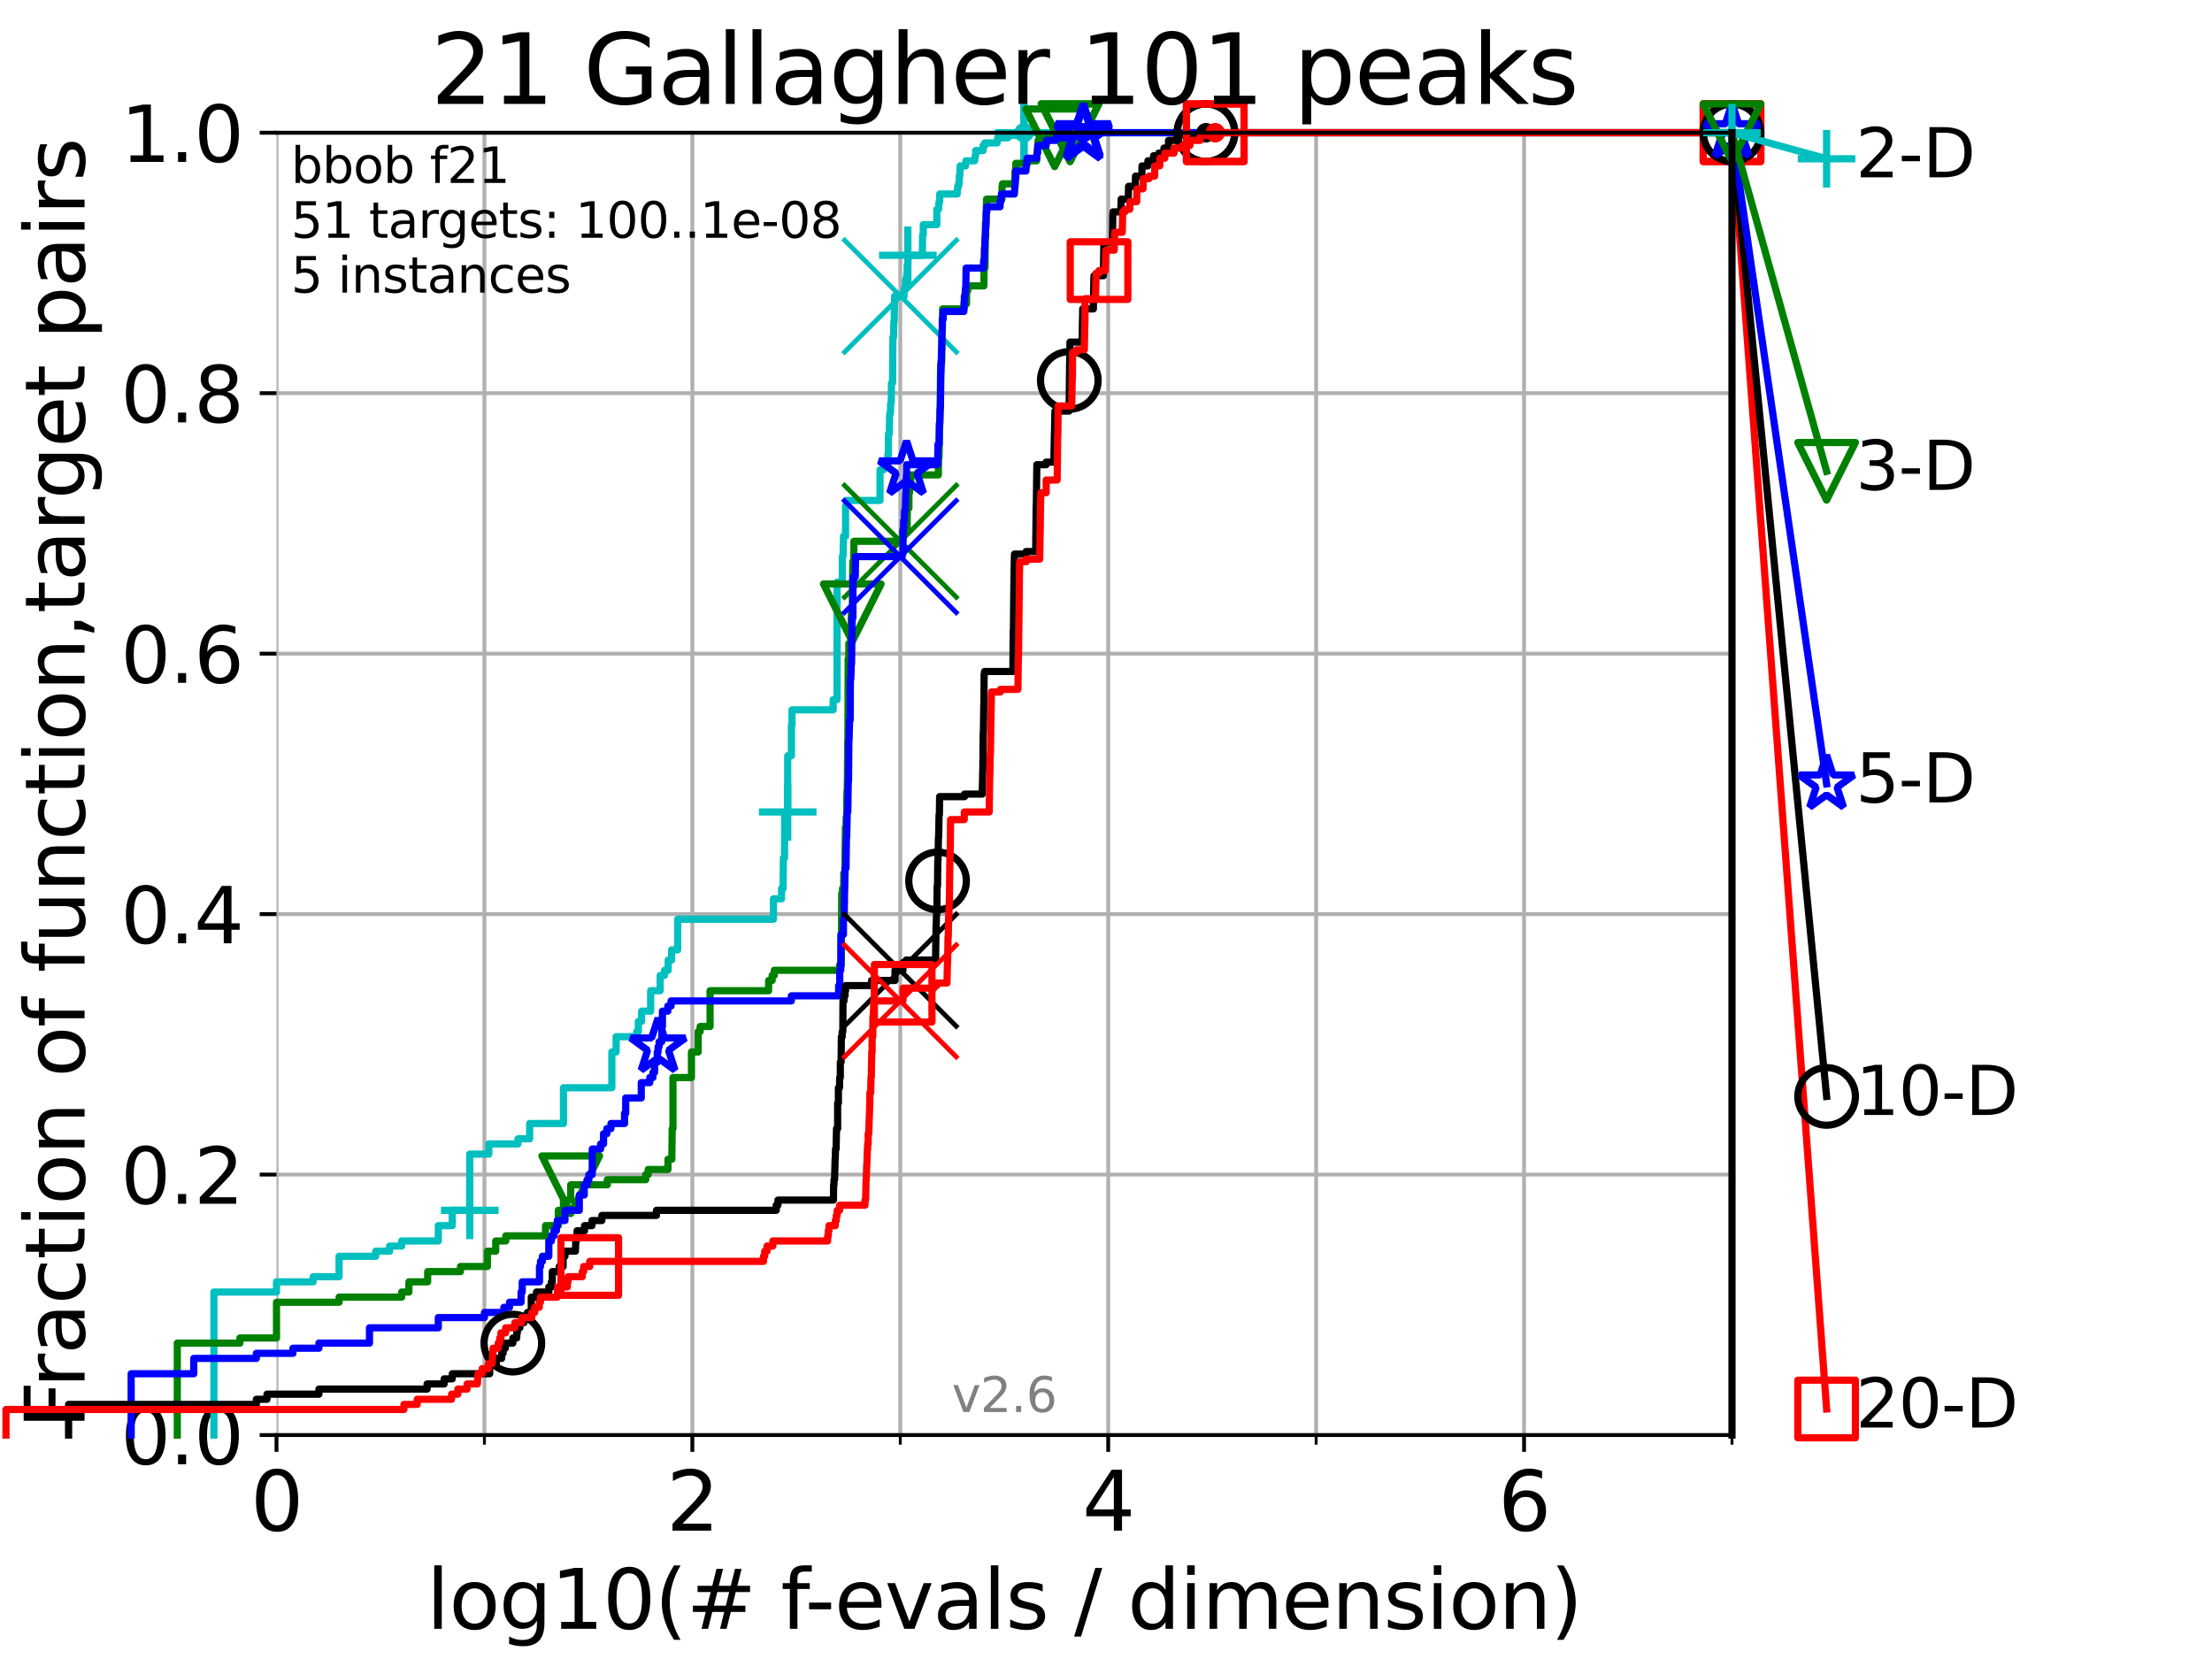 <?xml version="1.0" encoding="utf-8" standalone="no"?>
<!DOCTYPE svg PUBLIC "-//W3C//DTD SVG 1.1//EN"
  "http://www.w3.org/Graphics/SVG/1.1/DTD/svg11.dtd">
<svg xmlns:xlink="http://www.w3.org/1999/xlink" width="460.8pt" height="345.6pt" viewBox="0 0 460.8 345.6" xmlns="http://www.w3.org/2000/svg" version="1.1">
 <defs>
  <style type="text/css">*{stroke-linejoin: round; stroke-linecap: butt}</style>
 </defs>
 <g id="figure_1">
  <g id="patch_1">
   <path d="M 0 345.6 
L 460.8 345.6 
L 460.8 0 
L 0 0 
z
" style="fill: #ffffff"/>
  </g>
  <g id="axes_1">
   <g id="patch_2">
    <path d="M 57.6 298.944 
L 360.806 298.944 
L 360.806 27.648 
L 57.6 27.648 
z
" style="fill: #ffffff"/>
   </g>
   <g id="matplotlib.axis_1">
    <g id="xtick_1">
     <g id="line2d_1">
      <path d="M 57.6 298.944 
L 57.6 27.648 
" clip-path="url(#p494331a12f)" style="fill: none; stroke: #b0b0b0; stroke-width: 0.8; stroke-linecap: square"/>
     </g>
     <g id="line2d_2">
      <defs>
       <path id="m53414d0441" d="M 0 0 
L 0 3.5 
" style="stroke: #000000; stroke-width: 0.8"/>
      </defs>
      <g>
       <use xlink:href="#m53414d0441" x="57.6" y="298.944" style="stroke: #000000; stroke-width: 0.8"/>
      </g>
     </g>
     <g id="text_1">
      <!-- 0 -->
      <g transform="translate(52.192 318.861)scale(0.17 -0.17)">
       <defs>
        <path id="DejaVuSans-30" d="M 2034 4250 
Q 1547 4250 1301 3770 
Q 1056 3291 1056 2328 
Q 1056 1369 1301 889 
Q 1547 409 2034 409 
Q 2525 409 2770 889 
Q 3016 1369 3016 2328 
Q 3016 3291 2770 3770 
Q 2525 4250 2034 4250 
z
M 2034 4750 
Q 2819 4750 3233 4129 
Q 3647 3509 3647 2328 
Q 3647 1150 3233 529 
Q 2819 -91 2034 -91 
Q 1250 -91 836 529 
Q 422 1150 422 2328 
Q 422 3509 836 4129 
Q 1250 4750 2034 4750 
z
" transform="scale(0.016)"/>
       </defs>
       <use xlink:href="#DejaVuSans-30"/>
      </g>
     </g>
    </g>
    <g id="xtick_2">
     <g id="line2d_3">
      <path d="M 144.23 298.944 
L 144.23 27.648 
" clip-path="url(#p494331a12f)" style="fill: none; stroke: #b0b0b0; stroke-width: 0.8; stroke-linecap: square"/>
     </g>
     <g id="line2d_4">
      <g>
       <use xlink:href="#m53414d0441" x="144.23" y="298.944" style="stroke: #000000; stroke-width: 0.8"/>
      </g>
     </g>
     <g id="text_2">
      <!-- 2 -->
      <g transform="translate(138.822 318.861)scale(0.17 -0.17)">
       <defs>
        <path id="DejaVuSans-32" d="M 1228 531 
L 3431 531 
L 3431 0 
L 469 0 
L 469 531 
Q 828 903 1448 1529 
Q 2069 2156 2228 2338 
Q 2531 2678 2651 2914 
Q 2772 3150 2772 3378 
Q 2772 3750 2511 3984 
Q 2250 4219 1831 4219 
Q 1534 4219 1204 4116 
Q 875 4013 500 3803 
L 500 4441 
Q 881 4594 1212 4672 
Q 1544 4750 1819 4750 
Q 2544 4750 2975 4387 
Q 3406 4025 3406 3419 
Q 3406 3131 3298 2873 
Q 3191 2616 2906 2266 
Q 2828 2175 2409 1742 
Q 1991 1309 1228 531 
z
" transform="scale(0.016)"/>
       </defs>
       <use xlink:href="#DejaVuSans-32"/>
      </g>
     </g>
    </g>
    <g id="xtick_3">
     <g id="line2d_5">
      <path d="M 230.861 298.944 
L 230.861 27.648 
" clip-path="url(#p494331a12f)" style="fill: none; stroke: #b0b0b0; stroke-width: 0.8; stroke-linecap: square"/>
     </g>
     <g id="line2d_6">
      <g>
       <use xlink:href="#m53414d0441" x="230.861" y="298.944" style="stroke: #000000; stroke-width: 0.8"/>
      </g>
     </g>
     <g id="text_3">
      <!-- 4 -->
      <g transform="translate(225.453 318.861)scale(0.17 -0.17)">
       <defs>
        <path id="DejaVuSans-34" d="M 2419 4116 
L 825 1625 
L 2419 1625 
L 2419 4116 
z
M 2253 4666 
L 3047 4666 
L 3047 1625 
L 3713 1625 
L 3713 1100 
L 3047 1100 
L 3047 0 
L 2419 0 
L 2419 1100 
L 313 1100 
L 313 1709 
L 2253 4666 
z
" transform="scale(0.016)"/>
       </defs>
       <use xlink:href="#DejaVuSans-34"/>
      </g>
     </g>
    </g>
    <g id="xtick_4">
     <g id="line2d_7">
      <path d="M 317.491 298.944 
L 317.491 27.648 
" clip-path="url(#p494331a12f)" style="fill: none; stroke: #b0b0b0; stroke-width: 0.8; stroke-linecap: square"/>
     </g>
     <g id="line2d_8">
      <g>
       <use xlink:href="#m53414d0441" x="317.491" y="298.944" style="stroke: #000000; stroke-width: 0.8"/>
      </g>
     </g>
     <g id="text_4">
      <!-- 6 -->
      <g transform="translate(312.083 318.861)scale(0.17 -0.17)">
       <defs>
        <path id="DejaVuSans-36" d="M 2113 2584 
Q 1688 2584 1439 2293 
Q 1191 2003 1191 1497 
Q 1191 994 1439 701 
Q 1688 409 2113 409 
Q 2538 409 2786 701 
Q 3034 994 3034 1497 
Q 3034 2003 2786 2293 
Q 2538 2584 2113 2584 
z
M 3366 4563 
L 3366 3988 
Q 3128 4100 2886 4159 
Q 2644 4219 2406 4219 
Q 1781 4219 1451 3797 
Q 1122 3375 1075 2522 
Q 1259 2794 1537 2939 
Q 1816 3084 2150 3084 
Q 2853 3084 3261 2657 
Q 3669 2231 3669 1497 
Q 3669 778 3244 343 
Q 2819 -91 2113 -91 
Q 1303 -91 875 529 
Q 447 1150 447 2328 
Q 447 3434 972 4092 
Q 1497 4750 2381 4750 
Q 2619 4750 2861 4703 
Q 3103 4656 3366 4563 
z
" transform="scale(0.016)"/>
       </defs>
       <use xlink:href="#DejaVuSans-36"/>
      </g>
     </g>
    </g>
    <g id="xtick_5">
     <g id="line2d_9">
      <path d="M 100.915 298.944 
L 100.915 27.648 
" clip-path="url(#p494331a12f)" style="fill: none; stroke: #b0b0b0; stroke-width: 0.8; stroke-linecap: square"/>
     </g>
     <g id="line2d_10">
      <defs>
       <path id="m7ca86fb024" d="M 0 0 
L 0 2 
" style="stroke: #000000; stroke-width: 0.6"/>
      </defs>
      <g>
       <use xlink:href="#m7ca86fb024" x="100.915" y="298.944" style="stroke: #000000; stroke-width: 0.6"/>
      </g>
     </g>
    </g>
    <g id="xtick_6">
     <g id="line2d_11">
      <path d="M 187.546 298.944 
L 187.546 27.648 
" clip-path="url(#p494331a12f)" style="fill: none; stroke: #b0b0b0; stroke-width: 0.8; stroke-linecap: square"/>
     </g>
     <g id="line2d_12">
      <g>
       <use xlink:href="#m7ca86fb024" x="187.546" y="298.944" style="stroke: #000000; stroke-width: 0.6"/>
      </g>
     </g>
    </g>
    <g id="xtick_7">
     <g id="line2d_13">
      <path d="M 274.176 298.944 
L 274.176 27.648 
" clip-path="url(#p494331a12f)" style="fill: none; stroke: #b0b0b0; stroke-width: 0.8; stroke-linecap: square"/>
     </g>
     <g id="line2d_14">
      <g>
       <use xlink:href="#m7ca86fb024" x="274.176" y="298.944" style="stroke: #000000; stroke-width: 0.6"/>
      </g>
     </g>
    </g>
    <g id="xtick_8">
     <g id="line2d_15">
      <path d="M 360.806 298.944 
L 360.806 27.648 
" clip-path="url(#p494331a12f)" style="fill: none; stroke: #b0b0b0; stroke-width: 0.8; stroke-linecap: square"/>
     </g>
     <g id="line2d_16">
      <g>
       <use xlink:href="#m7ca86fb024" x="360.806" y="298.944" style="stroke: #000000; stroke-width: 0.6"/>
      </g>
     </g>
    </g>
    <g id="text_5">
     <!-- log10(# f-evals / dimension) -->
     <g transform="translate(88.823 339.314)scale(0.17 -0.17)">
      <defs>
       <path id="DejaVuSans-6c" d="M 603 4863 
L 1178 4863 
L 1178 0 
L 603 0 
L 603 4863 
z
" transform="scale(0.016)"/>
       <path id="DejaVuSans-6f" d="M 1959 3097 
Q 1497 3097 1228 2736 
Q 959 2375 959 1747 
Q 959 1119 1226 758 
Q 1494 397 1959 397 
Q 2419 397 2687 759 
Q 2956 1122 2956 1747 
Q 2956 2369 2687 2733 
Q 2419 3097 1959 3097 
z
M 1959 3584 
Q 2709 3584 3137 3096 
Q 3566 2609 3566 1747 
Q 3566 888 3137 398 
Q 2709 -91 1959 -91 
Q 1206 -91 779 398 
Q 353 888 353 1747 
Q 353 2609 779 3096 
Q 1206 3584 1959 3584 
z
" transform="scale(0.016)"/>
       <path id="DejaVuSans-67" d="M 2906 1791 
Q 2906 2416 2648 2759 
Q 2391 3103 1925 3103 
Q 1463 3103 1205 2759 
Q 947 2416 947 1791 
Q 947 1169 1205 825 
Q 1463 481 1925 481 
Q 2391 481 2648 825 
Q 2906 1169 2906 1791 
z
M 3481 434 
Q 3481 -459 3084 -895 
Q 2688 -1331 1869 -1331 
Q 1566 -1331 1297 -1286 
Q 1028 -1241 775 -1147 
L 775 -588 
Q 1028 -725 1275 -790 
Q 1522 -856 1778 -856 
Q 2344 -856 2625 -561 
Q 2906 -266 2906 331 
L 2906 616 
Q 2728 306 2450 153 
Q 2172 0 1784 0 
Q 1141 0 747 490 
Q 353 981 353 1791 
Q 353 2603 747 3093 
Q 1141 3584 1784 3584 
Q 2172 3584 2450 3431 
Q 2728 3278 2906 2969 
L 2906 3500 
L 3481 3500 
L 3481 434 
z
" transform="scale(0.016)"/>
       <path id="DejaVuSans-31" d="M 794 531 
L 1825 531 
L 1825 4091 
L 703 3866 
L 703 4441 
L 1819 4666 
L 2450 4666 
L 2450 531 
L 3481 531 
L 3481 0 
L 794 0 
L 794 531 
z
" transform="scale(0.016)"/>
       <path id="DejaVuSans-28" d="M 1984 4856 
Q 1566 4138 1362 3434 
Q 1159 2731 1159 2009 
Q 1159 1288 1364 580 
Q 1569 -128 1984 -844 
L 1484 -844 
Q 1016 -109 783 600 
Q 550 1309 550 2009 
Q 550 2706 781 3412 
Q 1013 4119 1484 4856 
L 1984 4856 
z
" transform="scale(0.016)"/>
       <path id="DejaVuSans-23" d="M 3272 2816 
L 2363 2816 
L 2100 1772 
L 3016 1772 
L 3272 2816 
z
M 2803 4594 
L 2478 3297 
L 3391 3297 
L 3719 4594 
L 4219 4594 
L 3897 3297 
L 4872 3297 
L 4872 2816 
L 3775 2816 
L 3519 1772 
L 4513 1772 
L 4513 1294 
L 3397 1294 
L 3072 0 
L 2572 0 
L 2894 1294 
L 1978 1294 
L 1656 0 
L 1153 0 
L 1478 1294 
L 494 1294 
L 494 1772 
L 1594 1772 
L 1856 2816 
L 850 2816 
L 850 3297 
L 1978 3297 
L 2297 4594 
L 2803 4594 
z
" transform="scale(0.016)"/>
       <path id="DejaVuSans-20" transform="scale(0.016)"/>
       <path id="DejaVuSans-66" d="M 2375 4863 
L 2375 4384 
L 1825 4384 
Q 1516 4384 1395 4259 
Q 1275 4134 1275 3809 
L 1275 3500 
L 2222 3500 
L 2222 3053 
L 1275 3053 
L 1275 0 
L 697 0 
L 697 3053 
L 147 3053 
L 147 3500 
L 697 3500 
L 697 3744 
Q 697 4328 969 4595 
Q 1241 4863 1831 4863 
L 2375 4863 
z
" transform="scale(0.016)"/>
       <path id="DejaVuSans-2d" d="M 313 2009 
L 1997 2009 
L 1997 1497 
L 313 1497 
L 313 2009 
z
" transform="scale(0.016)"/>
       <path id="DejaVuSans-65" d="M 3597 1894 
L 3597 1613 
L 953 1613 
Q 991 1019 1311 708 
Q 1631 397 2203 397 
Q 2534 397 2845 478 
Q 3156 559 3463 722 
L 3463 178 
Q 3153 47 2828 -22 
Q 2503 -91 2169 -91 
Q 1331 -91 842 396 
Q 353 884 353 1716 
Q 353 2575 817 3079 
Q 1281 3584 2069 3584 
Q 2775 3584 3186 3129 
Q 3597 2675 3597 1894 
z
M 3022 2063 
Q 3016 2534 2758 2815 
Q 2500 3097 2075 3097 
Q 1594 3097 1305 2825 
Q 1016 2553 972 2059 
L 3022 2063 
z
" transform="scale(0.016)"/>
       <path id="DejaVuSans-76" d="M 191 3500 
L 800 3500 
L 1894 563 
L 2988 3500 
L 3597 3500 
L 2284 0 
L 1503 0 
L 191 3500 
z
" transform="scale(0.016)"/>
       <path id="DejaVuSans-61" d="M 2194 1759 
Q 1497 1759 1228 1600 
Q 959 1441 959 1056 
Q 959 750 1161 570 
Q 1363 391 1709 391 
Q 2188 391 2477 730 
Q 2766 1069 2766 1631 
L 2766 1759 
L 2194 1759 
z
M 3341 1997 
L 3341 0 
L 2766 0 
L 2766 531 
Q 2569 213 2275 61 
Q 1981 -91 1556 -91 
Q 1019 -91 701 211 
Q 384 513 384 1019 
Q 384 1609 779 1909 
Q 1175 2209 1959 2209 
L 2766 2209 
L 2766 2266 
Q 2766 2663 2505 2880 
Q 2244 3097 1772 3097 
Q 1472 3097 1187 3025 
Q 903 2953 641 2809 
L 641 3341 
Q 956 3463 1253 3523 
Q 1550 3584 1831 3584 
Q 2591 3584 2966 3190 
Q 3341 2797 3341 1997 
z
" transform="scale(0.016)"/>
       <path id="DejaVuSans-73" d="M 2834 3397 
L 2834 2853 
Q 2591 2978 2328 3040 
Q 2066 3103 1784 3103 
Q 1356 3103 1142 2972 
Q 928 2841 928 2578 
Q 928 2378 1081 2264 
Q 1234 2150 1697 2047 
L 1894 2003 
Q 2506 1872 2764 1633 
Q 3022 1394 3022 966 
Q 3022 478 2636 193 
Q 2250 -91 1575 -91 
Q 1294 -91 989 -36 
Q 684 19 347 128 
L 347 722 
Q 666 556 975 473 
Q 1284 391 1588 391 
Q 1994 391 2212 530 
Q 2431 669 2431 922 
Q 2431 1156 2273 1281 
Q 2116 1406 1581 1522 
L 1381 1569 
Q 847 1681 609 1914 
Q 372 2147 372 2553 
Q 372 3047 722 3315 
Q 1072 3584 1716 3584 
Q 2034 3584 2315 3537 
Q 2597 3491 2834 3397 
z
" transform="scale(0.016)"/>
       <path id="DejaVuSans-2f" d="M 1625 4666 
L 2156 4666 
L 531 -594 
L 0 -594 
L 1625 4666 
z
" transform="scale(0.016)"/>
       <path id="DejaVuSans-64" d="M 2906 2969 
L 2906 4863 
L 3481 4863 
L 3481 0 
L 2906 0 
L 2906 525 
Q 2725 213 2448 61 
Q 2172 -91 1784 -91 
Q 1150 -91 751 415 
Q 353 922 353 1747 
Q 353 2572 751 3078 
Q 1150 3584 1784 3584 
Q 2172 3584 2448 3432 
Q 2725 3281 2906 2969 
z
M 947 1747 
Q 947 1113 1208 752 
Q 1469 391 1925 391 
Q 2381 391 2643 752 
Q 2906 1113 2906 1747 
Q 2906 2381 2643 2742 
Q 2381 3103 1925 3103 
Q 1469 3103 1208 2742 
Q 947 2381 947 1747 
z
" transform="scale(0.016)"/>
       <path id="DejaVuSans-69" d="M 603 3500 
L 1178 3500 
L 1178 0 
L 603 0 
L 603 3500 
z
M 603 4863 
L 1178 4863 
L 1178 4134 
L 603 4134 
L 603 4863 
z
" transform="scale(0.016)"/>
       <path id="DejaVuSans-6d" d="M 3328 2828 
Q 3544 3216 3844 3400 
Q 4144 3584 4550 3584 
Q 5097 3584 5394 3201 
Q 5691 2819 5691 2113 
L 5691 0 
L 5113 0 
L 5113 2094 
Q 5113 2597 4934 2840 
Q 4756 3084 4391 3084 
Q 3944 3084 3684 2787 
Q 3425 2491 3425 1978 
L 3425 0 
L 2847 0 
L 2847 2094 
Q 2847 2600 2669 2842 
Q 2491 3084 2119 3084 
Q 1678 3084 1418 2786 
Q 1159 2488 1159 1978 
L 1159 0 
L 581 0 
L 581 3500 
L 1159 3500 
L 1159 2956 
Q 1356 3278 1631 3431 
Q 1906 3584 2284 3584 
Q 2666 3584 2933 3390 
Q 3200 3197 3328 2828 
z
" transform="scale(0.016)"/>
       <path id="DejaVuSans-6e" d="M 3513 2113 
L 3513 0 
L 2938 0 
L 2938 2094 
Q 2938 2591 2744 2837 
Q 2550 3084 2163 3084 
Q 1697 3084 1428 2787 
Q 1159 2491 1159 1978 
L 1159 0 
L 581 0 
L 581 3500 
L 1159 3500 
L 1159 2956 
Q 1366 3272 1645 3428 
Q 1925 3584 2291 3584 
Q 2894 3584 3203 3211 
Q 3513 2838 3513 2113 
z
" transform="scale(0.016)"/>
       <path id="DejaVuSans-29" d="M 513 4856 
L 1013 4856 
Q 1481 4119 1714 3412 
Q 1947 2706 1947 2009 
Q 1947 1309 1714 600 
Q 1481 -109 1013 -844 
L 513 -844 
Q 928 -128 1133 580 
Q 1338 1288 1338 2009 
Q 1338 2731 1133 3434 
Q 928 4138 513 4856 
z
" transform="scale(0.016)"/>
      </defs>
      <use xlink:href="#DejaVuSans-6c"/>
      <use xlink:href="#DejaVuSans-6f" x="27.783"/>
      <use xlink:href="#DejaVuSans-67" x="88.965"/>
      <use xlink:href="#DejaVuSans-31" x="152.441"/>
      <use xlink:href="#DejaVuSans-30" x="216.064"/>
      <use xlink:href="#DejaVuSans-28" x="279.688"/>
      <use xlink:href="#DejaVuSans-23" x="318.701"/>
      <use xlink:href="#DejaVuSans-20" x="402.49"/>
      <use xlink:href="#DejaVuSans-66" x="434.277"/>
      <use xlink:href="#DejaVuSans-2d" x="463.982"/>
      <use xlink:href="#DejaVuSans-65" x="500.066"/>
      <use xlink:href="#DejaVuSans-76" x="561.59"/>
      <use xlink:href="#DejaVuSans-61" x="620.77"/>
      <use xlink:href="#DejaVuSans-6c" x="682.049"/>
      <use xlink:href="#DejaVuSans-73" x="709.832"/>
      <use xlink:href="#DejaVuSans-20" x="761.932"/>
      <use xlink:href="#DejaVuSans-2f" x="793.719"/>
      <use xlink:href="#DejaVuSans-20" x="827.41"/>
      <use xlink:href="#DejaVuSans-64" x="859.197"/>
      <use xlink:href="#DejaVuSans-69" x="922.674"/>
      <use xlink:href="#DejaVuSans-6d" x="950.457"/>
      <use xlink:href="#DejaVuSans-65" x="1047.869"/>
      <use xlink:href="#DejaVuSans-6e" x="1109.393"/>
      <use xlink:href="#DejaVuSans-73" x="1172.771"/>
      <use xlink:href="#DejaVuSans-69" x="1224.871"/>
      <use xlink:href="#DejaVuSans-6f" x="1252.654"/>
      <use xlink:href="#DejaVuSans-6e" x="1313.836"/>
      <use xlink:href="#DejaVuSans-29" x="1377.215"/>
     </g>
    </g>
   </g>
   <g id="matplotlib.axis_2">
    <g id="ytick_1">
     <g id="line2d_17">
      <path d="M 57.6 298.944 
L 360.806 298.944 
" clip-path="url(#p494331a12f)" style="fill: none; stroke: #b0b0b0; stroke-width: 0.8; stroke-linecap: square"/>
     </g>
     <g id="line2d_18">
      <defs>
       <path id="m79ceaed824" d="M 0 0 
L -3.5 0 
" style="stroke: #000000; stroke-width: 0.8"/>
      </defs>
      <g>
       <use xlink:href="#m79ceaed824" x="57.6" y="298.944" style="stroke: #000000; stroke-width: 0.8"/>
      </g>
     </g>
     <g id="text_6">
      <!-- 0.0 -->
      <g transform="translate(25.155 305.023)scale(0.16 -0.16)">
       <defs>
        <path id="DejaVuSans-2e" d="M 684 794 
L 1344 794 
L 1344 0 
L 684 0 
L 684 794 
z
" transform="scale(0.016)"/>
       </defs>
       <use xlink:href="#DejaVuSans-30"/>
       <use xlink:href="#DejaVuSans-2e" x="63.623"/>
       <use xlink:href="#DejaVuSans-30" x="95.41"/>
      </g>
     </g>
    </g>
    <g id="ytick_2">
     <g id="line2d_19">
      <path d="M 57.6 244.685 
L 360.806 244.685 
" clip-path="url(#p494331a12f)" style="fill: none; stroke: #b0b0b0; stroke-width: 0.8; stroke-linecap: square"/>
     </g>
     <g id="line2d_20">
      <g>
       <use xlink:href="#m79ceaed824" x="57.6" y="244.685" style="stroke: #000000; stroke-width: 0.8"/>
      </g>
     </g>
     <g id="text_7">
      <!-- 0.2 -->
      <g transform="translate(25.155 250.764)scale(0.16 -0.16)">
       <use xlink:href="#DejaVuSans-30"/>
       <use xlink:href="#DejaVuSans-2e" x="63.623"/>
       <use xlink:href="#DejaVuSans-32" x="95.41"/>
      </g>
     </g>
    </g>
    <g id="ytick_3">
     <g id="line2d_21">
      <path d="M 57.6 190.426 
L 360.806 190.426 
" clip-path="url(#p494331a12f)" style="fill: none; stroke: #b0b0b0; stroke-width: 0.8; stroke-linecap: square"/>
     </g>
     <g id="line2d_22">
      <g>
       <use xlink:href="#m79ceaed824" x="57.6" y="190.426" style="stroke: #000000; stroke-width: 0.8"/>
      </g>
     </g>
     <g id="text_8">
      <!-- 0.4 -->
      <g transform="translate(25.155 196.504)scale(0.16 -0.16)">
       <use xlink:href="#DejaVuSans-30"/>
       <use xlink:href="#DejaVuSans-2e" x="63.623"/>
       <use xlink:href="#DejaVuSans-34" x="95.41"/>
      </g>
     </g>
    </g>
    <g id="ytick_4">
     <g id="line2d_23">
      <path d="M 57.6 136.166 
L 360.806 136.166 
" clip-path="url(#p494331a12f)" style="fill: none; stroke: #b0b0b0; stroke-width: 0.8; stroke-linecap: square"/>
     </g>
     <g id="line2d_24">
      <g>
       <use xlink:href="#m79ceaed824" x="57.6" y="136.166" style="stroke: #000000; stroke-width: 0.8"/>
      </g>
     </g>
     <g id="text_9">
      <!-- 0.6 -->
      <g transform="translate(25.155 142.245)scale(0.16 -0.16)">
       <use xlink:href="#DejaVuSans-30"/>
       <use xlink:href="#DejaVuSans-2e" x="63.623"/>
       <use xlink:href="#DejaVuSans-36" x="95.41"/>
      </g>
     </g>
    </g>
    <g id="ytick_5">
     <g id="line2d_25">
      <path d="M 57.6 81.907 
L 360.806 81.907 
" clip-path="url(#p494331a12f)" style="fill: none; stroke: #b0b0b0; stroke-width: 0.8; stroke-linecap: square"/>
     </g>
     <g id="line2d_26">
      <g>
       <use xlink:href="#m79ceaed824" x="57.6" y="81.907" style="stroke: #000000; stroke-width: 0.8"/>
      </g>
     </g>
     <g id="text_10">
      <!-- 0.8 -->
      <g transform="translate(25.155 87.986)scale(0.16 -0.16)">
       <defs>
        <path id="DejaVuSans-38" d="M 2034 2216 
Q 1584 2216 1326 1975 
Q 1069 1734 1069 1313 
Q 1069 891 1326 650 
Q 1584 409 2034 409 
Q 2484 409 2743 651 
Q 3003 894 3003 1313 
Q 3003 1734 2745 1975 
Q 2488 2216 2034 2216 
z
M 1403 2484 
Q 997 2584 770 2862 
Q 544 3141 544 3541 
Q 544 4100 942 4425 
Q 1341 4750 2034 4750 
Q 2731 4750 3128 4425 
Q 3525 4100 3525 3541 
Q 3525 3141 3298 2862 
Q 3072 2584 2669 2484 
Q 3125 2378 3379 2068 
Q 3634 1759 3634 1313 
Q 3634 634 3220 271 
Q 2806 -91 2034 -91 
Q 1263 -91 848 271 
Q 434 634 434 1313 
Q 434 1759 690 2068 
Q 947 2378 1403 2484 
z
M 1172 3481 
Q 1172 3119 1398 2916 
Q 1625 2713 2034 2713 
Q 2441 2713 2670 2916 
Q 2900 3119 2900 3481 
Q 2900 3844 2670 4047 
Q 2441 4250 2034 4250 
Q 1625 4250 1398 4047 
Q 1172 3844 1172 3481 
z
" transform="scale(0.016)"/>
       </defs>
       <use xlink:href="#DejaVuSans-30"/>
       <use xlink:href="#DejaVuSans-2e" x="63.623"/>
       <use xlink:href="#DejaVuSans-38" x="95.41"/>
      </g>
     </g>
    </g>
    <g id="ytick_6">
     <g id="line2d_27">
      <path d="M 57.6 27.648 
L 360.806 27.648 
" clip-path="url(#p494331a12f)" style="fill: none; stroke: #b0b0b0; stroke-width: 0.8; stroke-linecap: square"/>
     </g>
     <g id="line2d_28">
      <g>
       <use xlink:href="#m79ceaed824" x="57.6" y="27.648" style="stroke: #000000; stroke-width: 0.8"/>
      </g>
     </g>
     <g id="text_11">
      <!-- 1.0 -->
      <g transform="translate(25.155 33.727)scale(0.16 -0.16)">
       <use xlink:href="#DejaVuSans-31"/>
       <use xlink:href="#DejaVuSans-2e" x="63.623"/>
       <use xlink:href="#DejaVuSans-30" x="95.41"/>
      </g>
     </g>
    </g>
    <g id="text_12">
     <!-- Fraction of function,target pairs -->
     <g transform="translate(17.62 297.681)rotate(-90)scale(0.17 -0.17)">
      <defs>
       <path id="DejaVuSans-46" d="M 628 4666 
L 3309 4666 
L 3309 4134 
L 1259 4134 
L 1259 2759 
L 3109 2759 
L 3109 2228 
L 1259 2228 
L 1259 0 
L 628 0 
L 628 4666 
z
" transform="scale(0.016)"/>
       <path id="DejaVuSans-72" d="M 2631 2963 
Q 2534 3019 2420 3045 
Q 2306 3072 2169 3072 
Q 1681 3072 1420 2755 
Q 1159 2438 1159 1844 
L 1159 0 
L 581 0 
L 581 3500 
L 1159 3500 
L 1159 2956 
Q 1341 3275 1631 3429 
Q 1922 3584 2338 3584 
Q 2397 3584 2469 3576 
Q 2541 3569 2628 3553 
L 2631 2963 
z
" transform="scale(0.016)"/>
       <path id="DejaVuSans-63" d="M 3122 3366 
L 3122 2828 
Q 2878 2963 2633 3030 
Q 2388 3097 2138 3097 
Q 1578 3097 1268 2742 
Q 959 2388 959 1747 
Q 959 1106 1268 751 
Q 1578 397 2138 397 
Q 2388 397 2633 464 
Q 2878 531 3122 666 
L 3122 134 
Q 2881 22 2623 -34 
Q 2366 -91 2075 -91 
Q 1284 -91 818 406 
Q 353 903 353 1747 
Q 353 2603 823 3093 
Q 1294 3584 2113 3584 
Q 2378 3584 2631 3529 
Q 2884 3475 3122 3366 
z
" transform="scale(0.016)"/>
       <path id="DejaVuSans-74" d="M 1172 4494 
L 1172 3500 
L 2356 3500 
L 2356 3053 
L 1172 3053 
L 1172 1153 
Q 1172 725 1289 603 
Q 1406 481 1766 481 
L 2356 481 
L 2356 0 
L 1766 0 
Q 1100 0 847 248 
Q 594 497 594 1153 
L 594 3053 
L 172 3053 
L 172 3500 
L 594 3500 
L 594 4494 
L 1172 4494 
z
" transform="scale(0.016)"/>
       <path id="DejaVuSans-75" d="M 544 1381 
L 544 3500 
L 1119 3500 
L 1119 1403 
Q 1119 906 1312 657 
Q 1506 409 1894 409 
Q 2359 409 2629 706 
Q 2900 1003 2900 1516 
L 2900 3500 
L 3475 3500 
L 3475 0 
L 2900 0 
L 2900 538 
Q 2691 219 2414 64 
Q 2138 -91 1772 -91 
Q 1169 -91 856 284 
Q 544 659 544 1381 
z
M 1991 3584 
L 1991 3584 
z
" transform="scale(0.016)"/>
       <path id="DejaVuSans-2c" d="M 750 794 
L 1409 794 
L 1409 256 
L 897 -744 
L 494 -744 
L 750 256 
L 750 794 
z
" transform="scale(0.016)"/>
       <path id="DejaVuSans-70" d="M 1159 525 
L 1159 -1331 
L 581 -1331 
L 581 3500 
L 1159 3500 
L 1159 2969 
Q 1341 3281 1617 3432 
Q 1894 3584 2278 3584 
Q 2916 3584 3314 3078 
Q 3713 2572 3713 1747 
Q 3713 922 3314 415 
Q 2916 -91 2278 -91 
Q 1894 -91 1617 61 
Q 1341 213 1159 525 
z
M 3116 1747 
Q 3116 2381 2855 2742 
Q 2594 3103 2138 3103 
Q 1681 3103 1420 2742 
Q 1159 2381 1159 1747 
Q 1159 1113 1420 752 
Q 1681 391 2138 391 
Q 2594 391 2855 752 
Q 3116 1113 3116 1747 
z
" transform="scale(0.016)"/>
      </defs>
      <use xlink:href="#DejaVuSans-46"/>
      <use xlink:href="#DejaVuSans-72" x="50.27"/>
      <use xlink:href="#DejaVuSans-61" x="91.383"/>
      <use xlink:href="#DejaVuSans-63" x="152.662"/>
      <use xlink:href="#DejaVuSans-74" x="207.643"/>
      <use xlink:href="#DejaVuSans-69" x="246.852"/>
      <use xlink:href="#DejaVuSans-6f" x="274.635"/>
      <use xlink:href="#DejaVuSans-6e" x="335.816"/>
      <use xlink:href="#DejaVuSans-20" x="399.195"/>
      <use xlink:href="#DejaVuSans-6f" x="430.982"/>
      <use xlink:href="#DejaVuSans-66" x="492.164"/>
      <use xlink:href="#DejaVuSans-20" x="527.369"/>
      <use xlink:href="#DejaVuSans-66" x="559.156"/>
      <use xlink:href="#DejaVuSans-75" x="594.361"/>
      <use xlink:href="#DejaVuSans-6e" x="657.74"/>
      <use xlink:href="#DejaVuSans-63" x="721.119"/>
      <use xlink:href="#DejaVuSans-74" x="776.1"/>
      <use xlink:href="#DejaVuSans-69" x="815.309"/>
      <use xlink:href="#DejaVuSans-6f" x="843.092"/>
      <use xlink:href="#DejaVuSans-6e" x="904.273"/>
      <use xlink:href="#DejaVuSans-2c" x="967.652"/>
      <use xlink:href="#DejaVuSans-74" x="999.439"/>
      <use xlink:href="#DejaVuSans-61" x="1038.648"/>
      <use xlink:href="#DejaVuSans-72" x="1099.928"/>
      <use xlink:href="#DejaVuSans-67" x="1139.291"/>
      <use xlink:href="#DejaVuSans-65" x="1202.768"/>
      <use xlink:href="#DejaVuSans-74" x="1264.291"/>
      <use xlink:href="#DejaVuSans-20" x="1303.5"/>
      <use xlink:href="#DejaVuSans-70" x="1335.287"/>
      <use xlink:href="#DejaVuSans-61" x="1398.764"/>
      <use xlink:href="#DejaVuSans-69" x="1460.043"/>
      <use xlink:href="#DejaVuSans-72" x="1487.826"/>
      <use xlink:href="#DejaVuSans-73" x="1528.939"/>
     </g>
    </g>
   </g>
   <g id="line2d_29">
    <defs>
     <path id="mf5a54c3a93" d="M 0 1.5 
C 0.398 1.5 0.779 1.342 1.061 1.061 
C 1.342 0.779 1.5 0.398 1.5 0 
C 1.5 -0.398 1.342 -0.779 1.061 -1.061 
C 0.779 -1.342 0.398 -1.5 0 -1.5 
C -0.398 -1.5 -0.779 -1.342 -1.061 -1.061 
C -1.342 -0.779 -1.5 -0.398 -1.5 0 
C -1.5 0.398 -1.342 0.779 -1.061 1.061 
C -0.779 1.342 -0.398 1.5 0 1.5 
z
" style="stroke: #00bfbf"/>
    </defs>
    <g>
     <use xlink:href="#mf5a54c3a93" x="213.318" y="27.648" style="fill: #00bfbf; stroke: #00bfbf"/>
     <use xlink:href="#mf5a54c3a93" x="213.318" y="27.648" style="fill: #00bfbf; stroke: #00bfbf"/>
    </g>
   </g>
   <g id="line2d_30">
    <path d="M 44.561 298.944 
L 44.561 269.155 
L 57.6 269.155 
L 57.6 267.027 
L 65.227 267.027 
L 65.227 265.963 
L 70.639 265.963 
L 70.639 261.707 
L 78.267 261.707 
L 78.267 260.643 
L 81.166 260.643 
L 81.166 259.579 
L 83.678 259.579 
L 83.678 258.516 
L 91.306 258.516 
L 91.306 255.324 
L 94.206 255.324 
L 94.206 252.132 
L 97.858 252.132 
L 97.858 240.429 
L 101.833 240.429 
L 101.833 238.301 
L 107.905 238.301 
L 107.905 237.237 
L 110.336 237.237 
L 110.336 234.046 
L 117.384 234.046 
L 117.384 226.598 
L 127.458 226.598 
L 127.458 219.151 
L 128.354 219.151 
L 128.354 215.959 
L 132.639 215.959 
L 132.639 214.895 
L 132.984 214.895 
L 132.984 212.768 
L 133.656 212.768 
L 133.656 210.64 
L 135.539 210.64 
L 135.539 206.384 
L 137.521 206.384 
L 137.521 203.192 
L 138.439 203.192 
L 138.439 202.129 
L 139.191 202.129 
L 139.191 200.001 
L 139.915 200.001 
L 139.915 197.873 
L 141.173 197.873 
L 141.173 191.49 
L 161.126 191.49 
L 161.126 187.234 
L 162.81 187.234 
L 162.81 185.106 
L 163.123 185.106 
L 163.192 178.723 
L 163.43 178.723 
L 163.464 169.147 
L 164.096 169.147 
L 164.096 157.445 
L 164.866 157.445 
L 164.866 151.061 
L 164.991 151.061 
L 164.991 147.869 
L 173.561 147.869 
L 173.561 145.742 
L 174.374 145.742 
L 174.374 121.272 
L 175.46 121.272 
L 175.46 115.952 
L 175.62 115.952 
L 175.726 111.697 
L 176.145 111.697 
L 176.145 105.313 
L 176.334 105.313 
L 176.334 104.249 
L 183.324 104.249 
L 183.324 97.866 
L 184.052 97.866 
L 184.052 96.802 
L 184.926 96.802 
L 184.969 94.674 
L 185.055 94.674 
L 185.077 90.418 
L 185.237 90.418 
L 185.332 86.163 
L 185.49 86.163 
L 185.543 84.035 
L 185.657 84.035 
L 185.709 79.779 
L 185.936 79.779 
L 186.008 70.204 
L 186.14 70.204 
L 186.211 67.013 
L 186.281 67.013 
L 186.372 61.693 
L 188.347 61.693 
L 188.347 60.097 
L 188.597 60.097 
L 188.633 58.501 
L 188.739 58.501 
L 188.739 57.969 
L 188.862 57.969 
L 188.924 56.905 
L 188.976 56.905 
L 188.976 55.31 
L 189.124 55.31 
L 189.124 53.182 
L 192.138 53.182 
L 192.197 48.926 
L 192.336 48.926 
L 192.336 46.798 
L 195.16 46.798 
L 195.16 43.607 
L 195.527 43.607 
L 195.619 42.011 
L 195.766 42.011 
L 195.766 40.415 
L 199.406 40.415 
L 199.491 38.819 
L 199.689 38.819 
L 199.689 38.287 
L 199.822 38.287 
L 199.832 36.691 
L 199.934 36.691 
L 200.031 34.563 
L 201.141 34.563 
L 201.214 33.499 
L 203.041 33.499 
L 203.152 32.436 
L 203.251 32.436 
L 203.251 31.372 
L 204.794 31.372 
L 204.794 30.308 
L 205.159 30.308 
L 205.159 29.776 
L 207.723 29.776 
L 207.832 28.712 
L 209.977 28.712 
L 209.977 28.18 
L 213.318 28.18 
L 213.318 27.648 
L 360.806 27.648 
L 360.806 27.648 
" style="fill: none; stroke: #00bfbf; stroke-width: 1.5; stroke-linecap: square"/>
   </g>
   <g id="line2d_31">
    <defs>
     <path id="mfdce48790e" d="M -6 0 
L 6 0 
M 0 6 
L 0 -6 
" style="stroke: #00bfbf; stroke-width: 1.5"/>
    </defs>
    <g>
     <use xlink:href="#mfdce48790e" x="97.858" y="252.132" style="fill-opacity: 0; stroke: #00bfbf; stroke-width: 1.5"/>
     <use xlink:href="#mfdce48790e" x="164.096" y="169.147" style="fill-opacity: 0; stroke: #00bfbf; stroke-width: 1.5"/>
     <use xlink:href="#mfdce48790e" x="189.124" y="53.182" style="fill-opacity: 0; stroke: #00bfbf; stroke-width: 1.5"/>
     <use xlink:href="#mfdce48790e" x="213.318" y="27.648" style="fill-opacity: 0; stroke: #00bfbf; stroke-width: 1.5"/>
     <use xlink:href="#mfdce48790e" x="213.318" y="27.648" style="fill-opacity: 0; stroke: #00bfbf; stroke-width: 1.5"/>
     <use xlink:href="#mfdce48790e" x="360.806" y="27.648" style="fill-opacity: 0; stroke: #00bfbf; stroke-width: 1.5"/>
    </g>
   </g>
   <g id="line2d_32">
    <path style="fill: none; stroke: #00bfbf; stroke-width: 1.5; stroke-linecap: square"/>
    <g/>
   </g>
   <g id="line2d_33">
    <path d="M 187.593 61.693 
" clip-path="url(#p494331a12f)" style="fill: none; stroke: #00bfbf; stroke-width: 1.5; stroke-linecap: square"/>
    <defs>
     <path id="m4e8511fd9b" d="M -12 12 
L 12 -12 
M -12 -12 
L 12 12 
" style="stroke: #00bfbf"/>
    </defs>
    <g clip-path="url(#p494331a12f)">
     <use xlink:href="#m4e8511fd9b" x="187.593" y="61.693" style="fill: #00bfbf; stroke: #00bfbf"/>
    </g>
   </g>
   <g id="line2d_34">
    <defs>
     <path id="m2081d72ed2" d="M 0 1.5 
C 0.398 1.5 0.779 1.342 1.061 1.061 
C 1.342 0.779 1.5 0.398 1.5 0 
C 1.5 -0.398 1.342 -0.779 1.061 -1.061 
C 0.779 -1.342 0.398 -1.5 0 -1.5 
C -0.398 -1.5 -0.779 -1.342 -1.061 -1.061 
C -1.342 -0.779 -1.5 -0.398 -1.5 0 
C -1.5 0.398 -1.342 0.779 -1.061 1.061 
C -0.779 1.342 -0.398 1.5 0 1.5 
z
" style="stroke: #008000"/>
    </defs>
    <g>
     <use xlink:href="#m2081d72ed2" x="222.907" y="27.648" style="fill: #008000; stroke: #008000"/>
     <use xlink:href="#m2081d72ed2" x="222.907" y="27.648" style="fill: #008000; stroke: #008000"/>
    </g>
   </g>
   <g id="line2d_35">
    <path d="M 36.933 298.944 
L 36.933 279.794 
L 49.973 279.794 
L 49.973 278.73 
L 57.6 278.73 
L 57.6 271.282 
L 70.639 271.282 
L 70.639 270.219 
L 83.678 270.219 
L 83.678 269.155 
L 85.184 269.155 
L 85.184 267.027 
L 89.09 267.027 
L 89.09 264.899 
L 95.917 264.899 
L 95.917 263.835 
L 101.532 263.835 
L 101.532 260.643 
L 103.27 260.643 
L 103.27 258.516 
L 105.362 258.516 
L 105.362 257.452 
L 113.638 257.452 
L 113.638 255.324 
L 116.309 255.324 
L 116.309 252.132 
L 117.384 252.132 
L 117.384 250.004 
L 118.89 250.004 
L 118.89 246.813 
L 126.517 246.813 
L 126.517 245.749 
L 134.516 245.749 
L 134.516 244.685 
L 135.034 244.685 
L 135.034 243.621 
L 139.15 243.621 
L 139.15 241.493 
L 139.954 241.493 
L 140.033 235.11 
L 140.189 235.11 
L 140.189 224.471 
L 144.041 224.471 
L 144.041 219.151 
L 145.444 219.151 
L 145.444 214.895 
L 145.852 214.895 
L 145.852 213.832 
L 147.92 213.832 
L 147.92 206.384 
L 160.116 206.384 
L 160.116 204.256 
L 160.855 204.256 
L 160.855 203.192 
L 161.291 203.192 
L 161.291 202.129 
L 174.891 202.129 
L 174.891 201.065 
L 175.268 201.065 
L 175.34 186.17 
L 175.508 186.17 
L 175.508 185.106 
L 175.767 185.106 
L 175.767 181.914 
L 175.989 181.914 
L 176.093 174.467 
L 176.105 174.467 
L 176.105 172.339 
L 176.242 172.339 
L 176.277 170.211 
L 176.368 170.211 
L 176.436 164.892 
L 176.503 164.892 
L 176.605 154.253 
L 176.638 154.253 
L 176.683 137.23 
L 176.828 137.23 
L 176.828 134.039 
L 177.255 134.039 
L 177.352 127.655 
L 177.545 127.655 
L 177.652 117.016 
L 177.821 117.016 
L 177.894 112.76 
L 188.053 112.76 
L 188.053 110.633 
L 188.953 110.633 
L 189.028 105.845 
L 189.344 105.845 
L 189.344 102.653 
L 189.475 102.653 
L 189.475 101.589 
L 189.728 101.589 
L 189.728 98.93 
L 195.472 98.93 
L 195.529 95.206 
L 195.619 95.206 
L 195.705 89.886 
L 195.733 89.886 
L 195.83 85.099 
L 195.854 85.099 
L 195.943 76.056 
L 195.995 76.056 
L 195.995 75.524 
L 196.174 75.524 
L 196.257 68.608 
L 196.297 68.608 
L 196.36 64.353 
L 200.834 64.353 
L 200.852 63.289 
L 201.347 63.289 
L 201.353 60.629 
L 201.586 60.629 
L 201.586 60.097 
L 201.719 60.097 
L 201.719 59.565 
L 204.957 59.565 
L 205.007 55.842 
L 205.189 55.842 
L 205.29 46.266 
L 205.399 46.266 
L 205.474 42.543 
L 205.513 42.543 
L 205.53 41.479 
L 208.732 41.479 
L 208.736 38.819 
L 208.847 38.819 
L 208.847 38.287 
L 211.368 38.287 
L 211.448 35.627 
L 211.562 35.627 
L 211.616 34.031 
L 214.004 34.031 
L 214.004 33.499 
L 215.956 33.499 
L 216.063 31.372 
L 216.094 31.372 
L 216.196 29.776 
L 216.238 29.776 
L 216.238 29.244 
L 217.944 29.244 
L 217.944 28.712 
L 219.708 28.712 
L 219.708 28.18 
L 222.907 28.18 
L 222.907 27.648 
L 360.806 27.648 
L 360.806 27.648 
" style="fill: none; stroke: #008000; stroke-width: 1.5; stroke-linecap: square"/>
   </g>
   <g id="line2d_36">
    <defs>
     <path id="m1f4299680b" d="M -0 6 
L 6 -6 
L -6 -6 
z
" style="stroke: #008000; stroke-width: 1.5; stroke-linejoin: miter"/>
    </defs>
    <g>
     <use xlink:href="#m1f4299680b" x="118.89" y="246.813" style="fill-opacity: 0; stroke: #008000; stroke-width: 1.5; stroke-linejoin: miter"/>
     <use xlink:href="#m1f4299680b" x="177.545" y="127.655" style="fill-opacity: 0; stroke: #008000; stroke-width: 1.5; stroke-linejoin: miter"/>
     <use xlink:href="#m1f4299680b" x="219.708" y="28.712" style="fill-opacity: 0; stroke: #008000; stroke-width: 1.5; stroke-linejoin: miter"/>
     <use xlink:href="#m1f4299680b" x="222.907" y="27.648" style="fill-opacity: 0; stroke: #008000; stroke-width: 1.5; stroke-linejoin: miter"/>
     <use xlink:href="#m1f4299680b" x="222.907" y="27.648" style="fill-opacity: 0; stroke: #008000; stroke-width: 1.5; stroke-linejoin: miter"/>
     <use xlink:href="#m1f4299680b" x="360.806" y="27.648" style="fill-opacity: 0; stroke: #008000; stroke-width: 1.5; stroke-linejoin: miter"/>
    </g>
   </g>
   <g id="line2d_37">
    <path style="fill: none; stroke: #008000; stroke-width: 1.5; stroke-linecap: square"/>
    <g/>
   </g>
   <g id="line2d_38">
    <path d="M 187.571 112.76 
" clip-path="url(#p494331a12f)" style="fill: none; stroke: #008000; stroke-width: 1.5; stroke-linecap: square"/>
    <defs>
     <path id="mf89218d0a9" d="M -12 12 
L 12 -12 
M -12 -12 
L 12 12 
" style="stroke: #008000"/>
    </defs>
    <g clip-path="url(#p494331a12f)">
     <use xlink:href="#mf89218d0a9" x="187.571" y="112.76" style="fill: #008000; stroke: #008000"/>
    </g>
   </g>
   <g id="line2d_39">
    <defs>
     <path id="mc16a96a450" d="M 0 1.5 
C 0.398 1.5 0.779 1.342 1.061 1.061 
C 1.342 0.779 1.5 0.398 1.5 0 
C 1.5 -0.398 1.342 -0.779 1.061 -1.061 
C 0.779 -1.342 0.398 -1.5 0 -1.5 
C -0.398 -1.5 -0.779 -1.342 -1.061 -1.061 
C -1.342 -0.779 -1.5 -0.398 -1.5 0 
C -1.5 0.398 -1.342 0.779 -1.061 1.061 
C -0.779 1.342 -0.398 1.5 0 1.5 
z
" style="stroke: #0000ff"/>
    </defs>
    <g>
     <use xlink:href="#mc16a96a450" x="225.667" y="27.648" style="fill: #0000ff; stroke: #0000ff"/>
     <use xlink:href="#mc16a96a450" x="225.667" y="27.648" style="fill: #0000ff; stroke: #0000ff"/>
    </g>
   </g>
   <g id="line2d_40">
    <path d="M 27.324 298.944 
L 27.324 286.177 
L 40.363 286.177 
L 40.363 282.985 
L 53.402 282.985 
L 53.402 281.922 
L 61.03 281.922 
L 61.03 280.858 
L 66.441 280.858 
L 66.441 279.794 
L 76.969 279.794 
L 76.969 276.602 
L 91.306 276.602 
L 91.306 274.474 
L 100.915 274.474 
L 100.915 273.41 
L 104.962 273.41 
L 104.962 272.346 
L 106.138 272.346 
L 106.138 271.282 
L 108.543 271.282 
L 108.543 269.155 
L 108.792 269.155 
L 108.792 267.027 
L 112.386 267.027 
L 112.386 263.835 
L 112.589 263.835 
L 112.589 262.771 
L 112.989 262.771 
L 112.989 261.707 
L 114.327 261.707 
L 114.327 258.516 
L 114.872 258.516 
L 114.872 257.452 
L 115.402 257.452 
L 115.402 256.388 
L 115.918 256.388 
L 115.918 255.324 
L 116.086 255.324 
L 116.086 254.26 
L 117.695 254.26 
L 117.695 252.132 
L 120.683 252.132 
L 120.683 248.94 
L 121.707 248.94 
L 121.707 246.813 
L 122.32 246.813 
L 122.32 245.749 
L 122.678 245.749 
L 122.678 244.685 
L 123.375 244.685 
L 123.375 239.365 
L 125.116 239.365 
L 125.116 238.301 
L 125.729 238.301 
L 125.729 236.174 
L 126.421 236.174 
L 126.421 235.11 
L 127.274 235.11 
L 127.274 234.046 
L 130.107 234.046 
L 130.107 231.918 
L 130.345 231.918 
L 130.345 228.726 
L 133.59 228.726 
L 133.59 225.534 
L 135.359 225.534 
L 135.359 224.471 
L 136.011 224.471 
L 136.011 223.407 
L 136.357 223.407 
L 136.357 221.279 
L 136.92 221.279 
L 136.92 219.151 
L 137.086 219.151 
L 137.086 218.087 
L 137.305 218.087 
L 137.305 217.023 
L 137.841 217.023 
L 137.893 213.832 
L 137.998 213.832 
L 137.998 210.64 
L 139.117 210.64 
L 139.117 209.576 
L 139.796 209.576 
L 139.796 208.512 
L 164.847 208.512 
L 164.847 207.448 
L 174.701 207.448 
L 174.701 205.32 
L 174.938 205.32 
L 174.938 202.129 
L 175.143 202.129 
L 175.172 194.681 
L 175.702 194.681 
L 175.702 191.49 
L 175.856 191.49 
L 175.947 185.106 
L 175.968 185.106 
L 176.058 180.85 
L 176.245 180.85 
L 176.327 174.467 
L 176.388 174.467 
L 176.497 169.147 
L 176.611 169.147 
L 176.712 162.764 
L 176.766 162.764 
L 176.832 154.253 
L 176.879 154.253 
L 176.984 149.997 
L 177.109 149.997 
L 177.149 141.486 
L 177.24 141.486 
L 177.344 138.294 
L 177.395 138.294 
L 177.498 129.783 
L 177.518 129.783 
L 177.518 128.719 
L 177.684 128.719 
L 177.684 120.208 
L 178.167 120.208 
L 178.229 115.952 
L 187.929 115.952 
L 187.929 115.42 
L 188.08 115.42 
L 188.16 110.101 
L 188.24 110.101 
L 188.24 108.505 
L 188.417 108.505 
L 188.428 106.377 
L 188.588 106.377 
L 188.688 102.653 
L 188.727 102.653 
L 188.808 98.93 
L 188.846 98.93 
L 188.853 96.802 
L 195.32 96.802 
L 195.4 92.546 
L 195.636 92.546 
L 195.675 88.291 
L 195.773 88.291 
L 195.863 85.099 
L 195.904 85.099 
L 196.005 77.652 
L 196.038 77.652 
L 196.131 72.864 
L 196.17 72.864 
L 196.227 69.14 
L 196.295 69.14 
L 196.295 66.481 
L 196.488 66.481 
L 196.5 64.885 
L 200.779 64.885 
L 200.856 62.757 
L 200.896 62.757 
L 200.896 61.693 
L 201.027 61.693 
L 201.115 60.097 
L 201.197 60.097 
L 201.252 55.842 
L 204.873 55.842 
L 204.914 54.246 
L 205.031 54.246 
L 205.087 51.586 
L 205.146 51.586 
L 205.201 49.458 
L 205.271 49.458 
L 205.344 47.33 
L 205.4 47.33 
L 205.465 44.139 
L 205.577 44.139 
L 205.577 43.075 
L 208.343 43.075 
L 208.343 42.011 
L 208.51 42.011 
L 208.513 40.947 
L 208.624 40.947 
L 208.624 40.415 
L 211.314 40.415 
L 211.413 38.819 
L 211.455 38.819 
L 211.562 37.223 
L 211.603 37.223 
L 211.603 35.627 
L 213.723 35.627 
L 213.782 34.563 
L 213.851 34.563 
L 213.96 32.968 
L 215.98 32.968 
L 216.044 31.904 
L 216.156 31.904 
L 216.224 30.308 
L 217.933 30.308 
L 218.004 29.244 
L 219.93 29.244 
L 219.93 28.712 
L 222.94 28.712 
L 222.94 28.18 
L 225.667 28.18 
L 225.667 27.648 
L 360.806 27.648 
L 360.806 27.648 
" style="fill: none; stroke: #0000ff; stroke-width: 1.5; stroke-linecap: square"/>
   </g>
   <g id="line2d_41">
    <defs>
     <path id="mc6665508ba" d="M 0 -6 
L -1.347 -1.854 
L -5.706 -1.854 
L -2.18 0.708 
L -3.527 4.854 
L -0 2.292 
L 3.527 4.854 
L 2.18 0.708 
L 5.706 -1.854 
L 1.347 -1.854 
z
" style="stroke: #0000ff; stroke-width: 1.5; stroke-linejoin: bevel"/>
    </defs>
    <g>
     <use xlink:href="#mc6665508ba" x="137.086" y="218.087" style="fill-opacity: 0; stroke: #0000ff; stroke-width: 1.5; stroke-linejoin: bevel"/>
     <use xlink:href="#mc6665508ba" x="188.853" y="97.866" style="fill-opacity: 0; stroke: #0000ff; stroke-width: 1.5; stroke-linejoin: bevel"/>
     <use xlink:href="#mc6665508ba" x="225.667" y="28.18" style="fill-opacity: 0; stroke: #0000ff; stroke-width: 1.5; stroke-linejoin: bevel"/>
     <use xlink:href="#mc6665508ba" x="225.667" y="27.648" style="fill-opacity: 0; stroke: #0000ff; stroke-width: 1.5; stroke-linejoin: bevel"/>
     <use xlink:href="#mc6665508ba" x="225.667" y="27.648" style="fill-opacity: 0; stroke: #0000ff; stroke-width: 1.5; stroke-linejoin: bevel"/>
     <use xlink:href="#mc6665508ba" x="360.806" y="27.648" style="fill-opacity: 0; stroke: #0000ff; stroke-width: 1.5; stroke-linejoin: bevel"/>
    </g>
   </g>
   <g id="line2d_42">
    <path style="fill: none; stroke: #0000ff; stroke-width: 1.5; stroke-linecap: square"/>
    <g/>
   </g>
   <g id="line2d_43">
    <path d="M 187.549 115.952 
" clip-path="url(#p494331a12f)" style="fill: none; stroke: #0000ff; stroke-width: 1.5; stroke-linecap: square"/>
    <defs>
     <path id="m3b049f4420" d="M -12 12 
L 12 -12 
M -12 -12 
L 12 12 
" style="stroke: #0000ff"/>
    </defs>
    <g clip-path="url(#p494331a12f)">
     <use xlink:href="#m3b049f4420" x="187.549" y="115.952" style="fill: #0000ff; stroke: #0000ff"/>
    </g>
   </g>
   <g id="line2d_44">
    <defs>
     <path id="m82d5763433" d="M 0 1.5 
C 0.398 1.5 0.779 1.342 1.061 1.061 
C 1.342 0.779 1.5 0.398 1.5 0 
C 1.5 -0.398 1.342 -0.779 1.061 -1.061 
C 0.779 -1.342 0.398 -1.5 0 -1.5 
C -0.398 -1.5 -0.779 -1.342 -1.061 -1.061 
C -1.342 -0.779 -1.5 -0.398 -1.5 0 
C -1.5 0.398 -1.342 0.779 -1.061 1.061 
C -0.779 1.342 -0.398 1.5 0 1.5 
z
" style="stroke: #000000"/>
    </defs>
    <g>
     <use xlink:href="#m82d5763433" x="251.225" y="27.648" style="stroke: #000000"/>
     <use xlink:href="#m82d5763433" x="251.225" y="27.648" style="stroke: #000000"/>
    </g>
   </g>
   <g id="line2d_45">
    <path d="M 14.285 298.944 
L 14.285 292.561 
L 53.402 292.561 
L 53.402 291.497 
L 55.618 291.497 
L 55.618 290.433 
L 66.441 290.433 
L 66.441 289.369 
L 88.972 289.369 
L 88.972 288.305 
L 92.52 288.305 
L 92.52 287.241 
L 94.206 287.241 
L 94.206 286.177 
L 102.011 286.177 
L 102.011 284.049 
L 103.38 284.049 
L 103.38 282.985 
L 104.501 282.985 
L 104.501 281.922 
L 104.809 281.922 
L 104.809 280.858 
L 105.263 280.858 
L 105.263 279.794 
L 106.837 279.794 
L 106.837 278.73 
L 107.644 278.73 
L 107.644 277.666 
L 107.775 277.666 
L 107.775 276.602 
L 108.29 276.602 
L 108.29 275.538 
L 109.159 275.538 
L 109.159 274.474 
L 109.874 274.474 
L 109.874 273.41 
L 110.675 273.41 
L 110.675 270.219 
L 111.762 270.219 
L 111.762 269.155 
L 114.327 269.155 
L 114.327 268.091 
L 114.872 268.091 
L 114.872 267.027 
L 115.051 267.027 
L 115.051 264.899 
L 116.502 264.899 
L 116.502 263.835 
L 117.306 263.835 
L 117.306 261.707 
L 117.695 261.707 
L 117.695 260.643 
L 119.876 260.643 
L 119.945 258.516 
L 120.081 258.516 
L 120.081 257.452 
L 120.217 257.452 
L 120.217 256.388 
L 121.769 256.388 
L 121.769 255.324 
L 123.318 255.324 
L 123.318 254.26 
L 125.374 254.26 
L 125.374 253.196 
L 136.753 253.196 
L 136.753 252.132 
L 161.707 252.132 
L 161.707 251.068 
L 162.06 251.068 
L 162.06 250.004 
L 173.617 250.004 
L 173.664 246.813 
L 173.735 246.813 
L 173.735 245.749 
L 173.856 245.749 
L 173.964 241.493 
L 173.999 241.493 
L 174.049 239.365 
L 174.172 239.365 
L 174.264 235.11 
L 174.495 235.11 
L 174.495 229.79 
L 174.656 229.79 
L 174.656 226.598 
L 174.886 226.598 
L 174.919 224.471 
L 175.052 224.471 
L 175.052 221.279 
L 175.215 221.279 
L 175.27 215.959 
L 175.439 215.959 
L 175.439 214.895 
L 175.578 214.895 
L 175.606 208.512 
L 175.825 208.512 
L 175.825 207.448 
L 176.031 207.448 
L 176.031 206.384 
L 176.152 206.384 
L 176.152 205.32 
L 181.558 205.32 
L 181.558 204.256 
L 186.446 204.256 
L 186.446 202.129 
L 188.109 202.129 
L 188.109 200.533 
L 188.771 200.533 
L 188.771 200.001 
L 194.898 200.001 
L 194.995 193.085 
L 195.023 193.085 
L 195.094 190.426 
L 195.171 190.426 
L 195.224 184.574 
L 195.302 184.574 
L 195.358 179.255 
L 195.414 179.255 
L 195.49 174.467 
L 195.538 174.467 
L 195.624 169.679 
L 195.696 169.679 
L 195.739 165.956 
L 200.929 165.956 
L 200.929 165.424 
L 204.618 165.424 
L 204.718 160.636 
L 204.736 160.636 
L 204.814 152.657 
L 204.861 152.657 
L 204.939 146.805 
L 204.974 146.805 
L 205.009 140.422 
L 205.099 140.422 
L 205.099 139.89 
L 210.996 139.89 
L 211.079 131.379 
L 211.112 131.379 
L 211.217 121.272 
L 211.225 121.272 
L 211.308 115.952 
L 211.339 115.952 
L 211.339 115.42 
L 213.768 115.42 
L 213.768 114.888 
L 215.75 114.888 
L 215.858 105.313 
L 215.888 105.313 
L 215.992 96.802 
L 217.937 96.802 
L 217.937 96.27 
L 219.541 96.27 
L 219.651 90.418 
L 219.666 90.418 
L 219.76 85.631 
L 222.71 85.631 
L 222.819 75.524 
L 222.844 75.524 
L 222.891 71.268 
L 225.408 71.268 
L 225.514 65.949 
L 225.525 65.949 
L 225.542 64.353 
L 227.768 64.353 
L 227.872 57.969 
L 227.898 57.969 
L 227.898 57.437 
L 229.854 57.437 
L 229.956 50.522 
L 231.75 50.522 
L 231.815 44.67 
L 231.862 44.67 
L 231.862 44.139 
L 233.468 44.139 
L 233.566 41.479 
L 235.035 41.479 
L 235.106 38.819 
L 236.496 38.819 
L 236.55 36.691 
L 237.871 36.691 
L 237.899 34.563 
L 239.099 34.563 
L 239.132 33.499 
L 240.288 33.499 
L 240.307 32.436 
L 241.375 32.436 
L 241.375 31.904 
L 242.435 31.904 
L 242.478 30.84 
L 243.413 30.84 
L 243.429 29.244 
L 245.257 29.244 
L 245.279 28.18 
L 251.225 28.18 
L 251.225 27.648 
L 360.806 27.648 
L 360.806 27.648 
" style="fill: none; stroke: #000000; stroke-width: 1.5; stroke-linecap: square"/>
   </g>
   <g id="line2d_46">
    <defs>
     <path id="maa717b0d78" d="M 0 6 
C 1.591 6 3.117 5.368 4.243 4.243 
C 5.368 3.117 6 1.591 6 0 
C 6 -1.591 5.368 -3.117 4.243 -4.243 
C 3.117 -5.368 1.591 -6 0 -6 
C -1.591 -6 -3.117 -5.368 -4.243 -4.243 
C -5.368 -3.117 -6 -1.591 -6 0 
C -6 1.591 -5.368 3.117 -4.243 4.243 
C -3.117 5.368 -1.591 6 0 6 
z
" style="stroke: #000000; stroke-width: 1.5"/>
    </defs>
    <g>
     <use xlink:href="#maa717b0d78" x="106.837" y="279.794" style="fill-opacity: 0; stroke: #000000; stroke-width: 1.5"/>
     <use xlink:href="#maa717b0d78" x="195.313" y="183.51" style="fill-opacity: 0; stroke: #000000; stroke-width: 1.5"/>
     <use xlink:href="#maa717b0d78" x="222.758" y="79.247" style="fill-opacity: 0; stroke: #000000; stroke-width: 1.5"/>
     <use xlink:href="#maa717b0d78" x="251.225" y="27.648" style="fill-opacity: 0; stroke: #000000; stroke-width: 1.5"/>
     <use xlink:href="#maa717b0d78" x="251.225" y="27.648" style="fill-opacity: 0; stroke: #000000; stroke-width: 1.5"/>
     <use xlink:href="#maa717b0d78" x="360.806" y="27.648" style="fill-opacity: 0; stroke: #000000; stroke-width: 1.5"/>
    </g>
   </g>
   <g id="line2d_47">
    <path style="fill: none; stroke: #000000; stroke-width: 1.5; stroke-linecap: square"/>
    <g/>
   </g>
   <g id="line2d_48">
    <path d="M 187.547 202.129 
" clip-path="url(#p494331a12f)" style="fill: none; stroke: #000000; stroke-width: 1.5; stroke-linecap: square"/>
    <defs>
     <path id="m3897908697" d="M -12 12 
L 12 -12 
M -12 -12 
L 12 12 
" style="stroke: #000000"/>
    </defs>
    <g clip-path="url(#p494331a12f)">
     <use xlink:href="#m3897908697" x="187.547" y="202.129" style="stroke: #000000"/>
    </g>
   </g>
   <g id="line2d_49">
    <defs>
     <path id="mefe2c13b6c" d="M 0 1.5 
C 0.398 1.5 0.779 1.342 1.061 1.061 
C 1.342 0.779 1.5 0.398 1.5 0 
C 1.5 -0.398 1.342 -0.779 1.061 -1.061 
C 0.779 -1.342 0.398 -1.5 0 -1.5 
C -0.398 -1.5 -0.779 -1.342 -1.061 -1.061 
C -1.342 -0.779 -1.5 -0.398 -1.5 0 
C -1.5 0.398 -1.342 0.779 -1.061 1.061 
C -0.779 1.342 -0.398 1.5 0 1.5 
z
" style="stroke: #ff0000"/>
    </defs>
    <g>
     <use xlink:href="#mefe2c13b6c" x="253.159" y="27.648" style="fill: #ff0000; stroke: #ff0000"/>
     <use xlink:href="#mefe2c13b6c" x="253.159" y="27.648" style="fill: #ff0000; stroke: #ff0000"/>
    </g>
   </g>
   <g id="line2d_50">
    <path d="M 1.246 298.944 
L 1.246 293.624 
L 84.143 293.624 
L 84.143 292.561 
L 86.911 292.561 
L 86.911 291.497 
L 94.071 291.497 
L 94.071 290.433 
L 95.378 290.433 
L 95.378 289.369 
L 97.296 289.369 
L 97.296 288.305 
L 99.449 288.305 
L 99.55 286.177 
L 100.439 286.177 
L 100.439 285.113 
L 101.743 285.113 
L 101.743 284.049 
L 102.536 284.049 
L 102.622 281.922 
L 102.708 281.922 
L 102.708 280.858 
L 103.788 280.858 
L 103.788 279.794 
L 104.108 279.794 
L 104.108 278.73 
L 104.345 278.73 
L 104.345 277.666 
L 105.337 277.666 
L 105.337 276.602 
L 107.245 276.602 
L 107.245 275.538 
L 108.668 275.538 
L 108.668 274.474 
L 110.786 274.474 
L 110.786 273.41 
L 111.389 273.41 
L 111.389 272.346 
L 112.335 272.346 
L 112.335 271.282 
L 112.589 271.282 
L 112.589 270.219 
L 116.086 270.219 
L 116.17 268.091 
L 118.19 268.091 
L 118.19 267.027 
L 118.339 267.027 
L 118.339 265.963 
L 121.297 265.963 
L 121.297 264.899 
L 121.582 264.899 
L 121.582 263.835 
L 122.855 263.835 
L 122.855 262.771 
L 159.05 262.771 
L 159.05 261.707 
L 159.3 261.707 
L 159.3 260.643 
L 159.784 260.643 
L 159.784 259.579 
L 160.991 259.579 
L 160.991 258.516 
L 172.418 258.516 
L 172.418 257.452 
L 172.549 257.452 
L 172.549 256.388 
L 172.685 256.388 
L 172.685 255.324 
L 174.007 255.324 
L 174.007 254.26 
L 174.218 254.26 
L 174.218 253.196 
L 174.395 253.196 
L 174.395 252.132 
L 174.901 252.132 
L 174.901 251.068 
L 180.195 251.068 
L 180.195 250.004 
L 180.322 250.004 
L 180.42 245.749 
L 180.456 245.749 
L 180.561 242.557 
L 180.593 242.557 
L 180.69 239.365 
L 180.74 239.365 
L 180.74 238.301 
L 180.856 238.301 
L 180.856 236.174 
L 180.974 236.174 
L 181.075 232.982 
L 181.088 232.982 
L 181.183 229.79 
L 181.202 229.79 
L 181.211 227.662 
L 181.374 227.662 
L 181.447 224.471 
L 181.505 224.471 
L 181.603 219.151 
L 181.677 219.151 
L 181.679 215.959 
L 181.804 215.959 
L 181.851 211.704 
L 181.927 211.704 
L 182.021 208.512 
L 188.098 208.512 
L 188.145 205.852 
L 194.546 205.852 
L 194.546 205.32 
L 195.139 205.32 
L 195.139 204.788 
L 197.269 204.788 
L 197.375 200.533 
L 197.404 200.533 
L 197.491 195.213 
L 197.539 195.213 
L 197.629 190.426 
L 197.662 190.426 
L 197.754 187.766 
L 197.775 187.766 
L 197.882 178.191 
L 197.935 178.191 
L 198.027 170.743 
L 200.865 170.743 
L 200.889 169.147 
L 206.07 169.147 
L 206.171 161.7 
L 206.196 161.7 
L 206.299 156.913 
L 206.324 156.913 
L 206.416 149.997 
L 206.436 149.997 
L 206.524 144.678 
L 206.548 144.678 
L 206.548 144.146 
L 208.401 144.146 
L 208.401 143.614 
L 212.042 143.614 
L 212.143 137.23 
L 212.165 137.23 
L 212.274 127.655 
L 212.278 127.655 
L 212.372 119.144 
L 212.391 119.144 
L 212.391 117.016 
L 213.767 117.016 
L 213.767 116.484 
L 216.586 116.484 
L 216.69 110.101 
L 216.699 110.101 
L 216.778 103.717 
L 216.828 103.717 
L 216.829 102.653 
L 217.937 102.653 
L 217.947 99.994 
L 220.228 99.994 
L 220.337 90.418 
L 220.374 90.418 
L 220.429 84.567 
L 223.265 84.567 
L 223.365 78.715 
L 223.405 78.715 
L 223.44 73.396 
L 224.242 73.396 
L 224.242 72.864 
L 225.891 72.864 
L 225.983 67.544 
L 226.003 67.544 
L 226.038 62.225 
L 228.205 62.225 
L 228.315 57.969 
L 228.325 57.969 
L 228.336 56.905 
L 228.95 56.905 
L 228.95 56.373 
L 230.247 56.373 
L 230.337 52.65 
L 230.364 52.65 
L 230.364 52.118 
L 232.118 52.118 
L 232.211 48.394 
L 233.781 48.394 
L 233.879 44.139 
L 234.345 44.139 
L 234.345 43.607 
L 235.334 43.607 
L 235.424 42.011 
L 236.794 42.011 
L 236.839 39.351 
L 238.106 39.351 
L 238.166 37.223 
L 239.357 37.223 
L 239.357 36.691 
L 240.527 36.691 
L 240.563 34.563 
L 241.587 34.563 
L 241.646 32.968 
L 242.653 32.968 
L 242.654 31.904 
L 244.573 31.904 
L 244.575 30.84 
L 246.317 30.84 
L 246.317 30.308 
L 247.876 30.308 
L 247.886 29.244 
L 250.032 29.244 
L 250.053 28.18 
L 253.159 28.18 
L 253.159 27.648 
L 360.806 27.648 
L 360.806 27.648 
" style="fill: none; stroke: #ff0000; stroke-width: 1.5; stroke-linecap: square"/>
   </g>
   <g id="line2d_51">
    <defs>
     <path id="m525dbaa57a" d="M -6 6 
L 6 6 
L 6 -6 
L -6 -6 
z
" style="stroke: #ff0000; stroke-width: 1.5; stroke-linejoin: miter"/>
    </defs>
    <g>
     <use xlink:href="#m525dbaa57a" x="122.855" y="263.835" style="fill-opacity: 0; stroke: #ff0000; stroke-width: 1.5; stroke-linejoin: miter"/>
     <use xlink:href="#m525dbaa57a" x="188.145" y="206.916" style="fill-opacity: 0; stroke: #ff0000; stroke-width: 1.5; stroke-linejoin: miter"/>
     <use xlink:href="#m525dbaa57a" x="228.95" y="56.373" style="fill-opacity: 0; stroke: #ff0000; stroke-width: 1.5; stroke-linejoin: miter"/>
     <use xlink:href="#m525dbaa57a" x="253.159" y="27.648" style="fill-opacity: 0; stroke: #ff0000; stroke-width: 1.5; stroke-linejoin: miter"/>
     <use xlink:href="#m525dbaa57a" x="253.159" y="27.648" style="fill-opacity: 0; stroke: #ff0000; stroke-width: 1.5; stroke-linejoin: miter"/>
     <use xlink:href="#m525dbaa57a" x="360.806" y="27.648" style="fill-opacity: 0; stroke: #ff0000; stroke-width: 1.5; stroke-linejoin: miter"/>
    </g>
   </g>
   <g id="line2d_52">
    <path style="fill: none; stroke: #ff0000; stroke-width: 1.5; stroke-linecap: square"/>
    <g/>
   </g>
   <g id="line2d_53">
    <path d="M 187.55 208.512 
" clip-path="url(#p494331a12f)" style="fill: none; stroke: #ff0000; stroke-width: 1.5; stroke-linecap: square"/>
    <defs>
     <path id="m7ea531993b" d="M -12 12 
L 12 -12 
M -12 -12 
L 12 12 
" style="stroke: #ff0000"/>
    </defs>
    <g clip-path="url(#p494331a12f)">
     <use xlink:href="#m7ea531993b" x="187.55" y="208.512" style="fill: #ff0000; stroke: #ff0000"/>
    </g>
   </g>
   <g id="line2d_54">
    <path d="M 360.806 27.648 
L 380.515 293.518 
" style="fill: none; stroke: #ff0000; stroke-width: 1.5; stroke-linecap: square"/>
    <g>
     <use xlink:href="#m525dbaa57a" x="360.806" y="27.648" style="fill-opacity: 0; stroke: #ff0000; stroke-width: 1.5; stroke-linejoin: miter"/>
     <use xlink:href="#m525dbaa57a" x="380.515" y="293.518" style="fill-opacity: 0; stroke: #ff0000; stroke-width: 1.5; stroke-linejoin: miter"/>
    </g>
   </g>
   <g id="line2d_55">
    <path d="M 360.806 27.648 
L 380.515 228.407 
" style="fill: none; stroke: #000000; stroke-width: 1.5; stroke-linecap: square"/>
    <g>
     <use xlink:href="#maa717b0d78" x="360.806" y="27.648" style="fill-opacity: 0; stroke: #000000; stroke-width: 1.5"/>
     <use xlink:href="#maa717b0d78" x="380.515" y="228.407" style="fill-opacity: 0; stroke: #000000; stroke-width: 1.5"/>
    </g>
   </g>
   <g id="line2d_56">
    <path d="M 360.806 27.648 
L 380.515 163.296 
" style="fill: none; stroke: #0000ff; stroke-width: 1.5; stroke-linecap: square"/>
    <g>
     <use xlink:href="#mc6665508ba" x="360.806" y="27.648" style="fill-opacity: 0; stroke: #0000ff; stroke-width: 1.5; stroke-linejoin: bevel"/>
     <use xlink:href="#mc6665508ba" x="380.515" y="163.296" style="fill-opacity: 0; stroke: #0000ff; stroke-width: 1.5; stroke-linejoin: bevel"/>
    </g>
   </g>
   <g id="line2d_57">
    <path d="M 360.806 27.648 
L 380.515 98.185 
" style="fill: none; stroke: #008000; stroke-width: 1.5; stroke-linecap: square"/>
    <g>
     <use xlink:href="#m1f4299680b" x="360.806" y="27.648" style="fill-opacity: 0; stroke: #008000; stroke-width: 1.5; stroke-linejoin: miter"/>
     <use xlink:href="#m1f4299680b" x="380.515" y="98.185" style="fill-opacity: 0; stroke: #008000; stroke-width: 1.5; stroke-linejoin: miter"/>
    </g>
   </g>
   <g id="line2d_58">
    <path d="M 360.806 27.648 
L 380.515 33.074 
" style="fill: none; stroke: #00bfbf; stroke-width: 1.5; stroke-linecap: square"/>
    <g>
     <use xlink:href="#mfdce48790e" x="360.806" y="27.648" style="fill-opacity: 0; stroke: #00bfbf; stroke-width: 1.5"/>
     <use xlink:href="#mfdce48790e" x="380.515" y="33.074" style="fill-opacity: 0; stroke: #00bfbf; stroke-width: 1.5"/>
    </g>
   </g>
   <g id="line2d_59">
    <path d="M 360.806 298.944 
L 360.806 27.648 
" style="fill: none; stroke: #000000; stroke-width: 1.5; stroke-linecap: square"/>
   </g>
   <g id="patch_3">
    <path d="M 57.6 298.944 
L 360.806 298.944 
" style="fill: none; stroke: #000000; stroke-width: 0.8; stroke-linejoin: miter; stroke-linecap: square"/>
   </g>
   <g id="patch_4">
    <path d="M 57.6 27.648 
L 360.806 27.648 
" style="fill: none; stroke: #000000; stroke-width: 0.8; stroke-linejoin: miter; stroke-linecap: square"/>
   </g>
   <g id="text_13">
    <!-- 20-D -->
    <g transform="translate(386.579 297.381)scale(0.14 -0.14)">
     <defs>
      <path id="DejaVuSans-44" d="M 1259 4147 
L 1259 519 
L 2022 519 
Q 2988 519 3436 956 
Q 3884 1394 3884 2338 
Q 3884 3275 3436 3711 
Q 2988 4147 2022 4147 
L 1259 4147 
z
M 628 4666 
L 1925 4666 
Q 3281 4666 3915 4102 
Q 4550 3538 4550 2338 
Q 4550 1131 3912 565 
Q 3275 0 1925 0 
L 628 0 
L 628 4666 
z
" transform="scale(0.016)"/>
     </defs>
     <use xlink:href="#DejaVuSans-32"/>
     <use xlink:href="#DejaVuSans-30" x="63.623"/>
     <use xlink:href="#DejaVuSans-2d" x="127.246"/>
     <use xlink:href="#DejaVuSans-44" x="163.33"/>
    </g>
   </g>
   <g id="text_14">
    <!-- 10-D -->
    <g transform="translate(386.579 232.27)scale(0.14 -0.14)">
     <use xlink:href="#DejaVuSans-31"/>
     <use xlink:href="#DejaVuSans-30" x="63.623"/>
     <use xlink:href="#DejaVuSans-2d" x="127.246"/>
     <use xlink:href="#DejaVuSans-44" x="163.33"/>
    </g>
   </g>
   <g id="text_15">
    <!-- 5-D -->
    <g transform="translate(386.579 167.159)scale(0.14 -0.14)">
     <defs>
      <path id="DejaVuSans-35" d="M 691 4666 
L 3169 4666 
L 3169 4134 
L 1269 4134 
L 1269 2991 
Q 1406 3038 1543 3061 
Q 1681 3084 1819 3084 
Q 2600 3084 3056 2656 
Q 3513 2228 3513 1497 
Q 3513 744 3044 326 
Q 2575 -91 1722 -91 
Q 1428 -91 1123 -41 
Q 819 9 494 109 
L 494 744 
Q 775 591 1075 516 
Q 1375 441 1709 441 
Q 2250 441 2565 725 
Q 2881 1009 2881 1497 
Q 2881 1984 2565 2268 
Q 2250 2553 1709 2553 
Q 1456 2553 1204 2497 
Q 953 2441 691 2322 
L 691 4666 
z
" transform="scale(0.016)"/>
     </defs>
     <use xlink:href="#DejaVuSans-35"/>
     <use xlink:href="#DejaVuSans-2d" x="63.623"/>
     <use xlink:href="#DejaVuSans-44" x="99.707"/>
    </g>
   </g>
   <g id="text_16">
    <!-- 3-D -->
    <g transform="translate(386.579 102.048)scale(0.14 -0.14)">
     <defs>
      <path id="DejaVuSans-33" d="M 2597 2516 
Q 3050 2419 3304 2112 
Q 3559 1806 3559 1356 
Q 3559 666 3084 287 
Q 2609 -91 1734 -91 
Q 1441 -91 1130 -33 
Q 819 25 488 141 
L 488 750 
Q 750 597 1062 519 
Q 1375 441 1716 441 
Q 2309 441 2620 675 
Q 2931 909 2931 1356 
Q 2931 1769 2642 2001 
Q 2353 2234 1838 2234 
L 1294 2234 
L 1294 2753 
L 1863 2753 
Q 2328 2753 2575 2939 
Q 2822 3125 2822 3475 
Q 2822 3834 2567 4026 
Q 2313 4219 1838 4219 
Q 1578 4219 1281 4162 
Q 984 4106 628 3988 
L 628 4550 
Q 988 4650 1302 4700 
Q 1616 4750 1894 4750 
Q 2613 4750 3031 4423 
Q 3450 4097 3450 3541 
Q 3450 3153 3228 2886 
Q 3006 2619 2597 2516 
z
" transform="scale(0.016)"/>
     </defs>
     <use xlink:href="#DejaVuSans-33"/>
     <use xlink:href="#DejaVuSans-2d" x="63.623"/>
     <use xlink:href="#DejaVuSans-44" x="99.707"/>
    </g>
   </g>
   <g id="text_17">
    <!-- 2-D -->
    <g transform="translate(386.579 36.937)scale(0.14 -0.14)">
     <use xlink:href="#DejaVuSans-32"/>
     <use xlink:href="#DejaVuSans-2d" x="63.623"/>
     <use xlink:href="#DejaVuSans-44" x="99.707"/>
    </g>
   </g>
   <g id="text_18">
    <!-- bbob f21 -->
    <g transform="translate(60.632 38.111)scale(0.102 -0.102)">
     <defs>
      <path id="DejaVuSans-62" d="M 3116 1747 
Q 3116 2381 2855 2742 
Q 2594 3103 2138 3103 
Q 1681 3103 1420 2742 
Q 1159 2381 1159 1747 
Q 1159 1113 1420 752 
Q 1681 391 2138 391 
Q 2594 391 2855 752 
Q 3116 1113 3116 1747 
z
M 1159 2969 
Q 1341 3281 1617 3432 
Q 1894 3584 2278 3584 
Q 2916 3584 3314 3078 
Q 3713 2572 3713 1747 
Q 3713 922 3314 415 
Q 2916 -91 2278 -91 
Q 1894 -91 1617 61 
Q 1341 213 1159 525 
L 1159 0 
L 581 0 
L 581 4863 
L 1159 4863 
L 1159 2969 
z
" transform="scale(0.016)"/>
     </defs>
     <use xlink:href="#DejaVuSans-62"/>
     <use xlink:href="#DejaVuSans-62" x="63.477"/>
     <use xlink:href="#DejaVuSans-6f" x="126.953"/>
     <use xlink:href="#DejaVuSans-62" x="188.135"/>
     <use xlink:href="#DejaVuSans-20" x="251.611"/>
     <use xlink:href="#DejaVuSans-66" x="283.398"/>
     <use xlink:href="#DejaVuSans-32" x="318.604"/>
     <use xlink:href="#DejaVuSans-31" x="382.227"/>
    </g>
    <!-- 51 targets: 100..1e-08 -->
    <g transform="translate(60.632 49.533)scale(0.102 -0.102)">
     <defs>
      <path id="DejaVuSans-3a" d="M 750 794 
L 1409 794 
L 1409 0 
L 750 0 
L 750 794 
z
M 750 3309 
L 1409 3309 
L 1409 2516 
L 750 2516 
L 750 3309 
z
" transform="scale(0.016)"/>
     </defs>
     <use xlink:href="#DejaVuSans-35"/>
     <use xlink:href="#DejaVuSans-31" x="63.623"/>
     <use xlink:href="#DejaVuSans-20" x="127.246"/>
     <use xlink:href="#DejaVuSans-74" x="159.033"/>
     <use xlink:href="#DejaVuSans-61" x="198.242"/>
     <use xlink:href="#DejaVuSans-72" x="259.521"/>
     <use xlink:href="#DejaVuSans-67" x="298.885"/>
     <use xlink:href="#DejaVuSans-65" x="362.361"/>
     <use xlink:href="#DejaVuSans-74" x="423.885"/>
     <use xlink:href="#DejaVuSans-73" x="463.094"/>
     <use xlink:href="#DejaVuSans-3a" x="515.193"/>
     <use xlink:href="#DejaVuSans-20" x="548.885"/>
     <use xlink:href="#DejaVuSans-31" x="580.672"/>
     <use xlink:href="#DejaVuSans-30" x="644.295"/>
     <use xlink:href="#DejaVuSans-30" x="707.918"/>
     <use xlink:href="#DejaVuSans-2e" x="771.541"/>
     <use xlink:href="#DejaVuSans-2e" x="803.328"/>
     <use xlink:href="#DejaVuSans-31" x="835.115"/>
     <use xlink:href="#DejaVuSans-65" x="898.738"/>
     <use xlink:href="#DejaVuSans-2d" x="960.262"/>
     <use xlink:href="#DejaVuSans-30" x="996.346"/>
     <use xlink:href="#DejaVuSans-38" x="1059.969"/>
    </g>
    <!-- 5 instances -->
    <g transform="translate(60.632 60.955)scale(0.102 -0.102)">
     <use xlink:href="#DejaVuSans-35"/>
     <use xlink:href="#DejaVuSans-20" x="63.623"/>
     <use xlink:href="#DejaVuSans-69" x="95.41"/>
     <use xlink:href="#DejaVuSans-6e" x="123.193"/>
     <use xlink:href="#DejaVuSans-73" x="186.572"/>
     <use xlink:href="#DejaVuSans-74" x="238.672"/>
     <use xlink:href="#DejaVuSans-61" x="277.881"/>
     <use xlink:href="#DejaVuSans-6e" x="339.16"/>
     <use xlink:href="#DejaVuSans-63" x="402.539"/>
     <use xlink:href="#DejaVuSans-65" x="457.52"/>
     <use xlink:href="#DejaVuSans-73" x="519.043"/>
    </g>
   </g>
   <g id="text_19">
    <!-- v2.6 -->
    <g style="fill: #808080" transform="translate(198.292 294.151)scale(0.1 -0.1)">
     <use xlink:href="#DejaVuSans-76"/>
     <use xlink:href="#DejaVuSans-32" x="59.18"/>
     <use xlink:href="#DejaVuSans-2e" x="122.803"/>
     <use xlink:href="#DejaVuSans-36" x="154.59"/>
    </g>
   </g>
   <g id="text_20">
    <!-- 21 Gallagher 101 peaks -->
    <g transform="translate(89.716 21.648)scale(0.2 -0.2)">
     <defs>
      <path id="DejaVuSans-47" d="M 3809 666 
L 3809 1919 
L 2778 1919 
L 2778 2438 
L 4434 2438 
L 4434 434 
Q 4069 175 3628 42 
Q 3188 -91 2688 -91 
Q 1594 -91 976 548 
Q 359 1188 359 2328 
Q 359 3472 976 4111 
Q 1594 4750 2688 4750 
Q 3144 4750 3555 4637 
Q 3966 4525 4313 4306 
L 4313 3634 
Q 3963 3931 3569 4081 
Q 3175 4231 2741 4231 
Q 1884 4231 1454 3753 
Q 1025 3275 1025 2328 
Q 1025 1384 1454 906 
Q 1884 428 2741 428 
Q 3075 428 3337 486 
Q 3600 544 3809 666 
z
" transform="scale(0.016)"/>
      <path id="DejaVuSans-68" d="M 3513 2113 
L 3513 0 
L 2938 0 
L 2938 2094 
Q 2938 2591 2744 2837 
Q 2550 3084 2163 3084 
Q 1697 3084 1428 2787 
Q 1159 2491 1159 1978 
L 1159 0 
L 581 0 
L 581 4863 
L 1159 4863 
L 1159 2956 
Q 1366 3272 1645 3428 
Q 1925 3584 2291 3584 
Q 2894 3584 3203 3211 
Q 3513 2838 3513 2113 
z
" transform="scale(0.016)"/>
      <path id="DejaVuSans-6b" d="M 581 4863 
L 1159 4863 
L 1159 1991 
L 2875 3500 
L 3609 3500 
L 1753 1863 
L 3688 0 
L 2938 0 
L 1159 1709 
L 1159 0 
L 581 0 
L 581 4863 
z
" transform="scale(0.016)"/>
     </defs>
     <use xlink:href="#DejaVuSans-32"/>
     <use xlink:href="#DejaVuSans-31" x="63.623"/>
     <use xlink:href="#DejaVuSans-20" x="127.246"/>
     <use xlink:href="#DejaVuSans-47" x="159.033"/>
     <use xlink:href="#DejaVuSans-61" x="236.523"/>
     <use xlink:href="#DejaVuSans-6c" x="297.803"/>
     <use xlink:href="#DejaVuSans-6c" x="325.586"/>
     <use xlink:href="#DejaVuSans-61" x="353.369"/>
     <use xlink:href="#DejaVuSans-67" x="414.648"/>
     <use xlink:href="#DejaVuSans-68" x="478.125"/>
     <use xlink:href="#DejaVuSans-65" x="541.504"/>
     <use xlink:href="#DejaVuSans-72" x="603.027"/>
     <use xlink:href="#DejaVuSans-20" x="644.141"/>
     <use xlink:href="#DejaVuSans-31" x="675.928"/>
     <use xlink:href="#DejaVuSans-30" x="739.551"/>
     <use xlink:href="#DejaVuSans-31" x="803.174"/>
     <use xlink:href="#DejaVuSans-20" x="866.797"/>
     <use xlink:href="#DejaVuSans-70" x="898.584"/>
     <use xlink:href="#DejaVuSans-65" x="962.061"/>
     <use xlink:href="#DejaVuSans-61" x="1023.584"/>
     <use xlink:href="#DejaVuSans-6b" x="1084.863"/>
     <use xlink:href="#DejaVuSans-73" x="1142.773"/>
    </g>
   </g>
  </g>
 </g>
 <defs>
  <clipPath id="p494331a12f">
   <rect x="57.6" y="27.648" width="303.206" height="271.296"/>
  </clipPath>
 </defs>
</svg>
